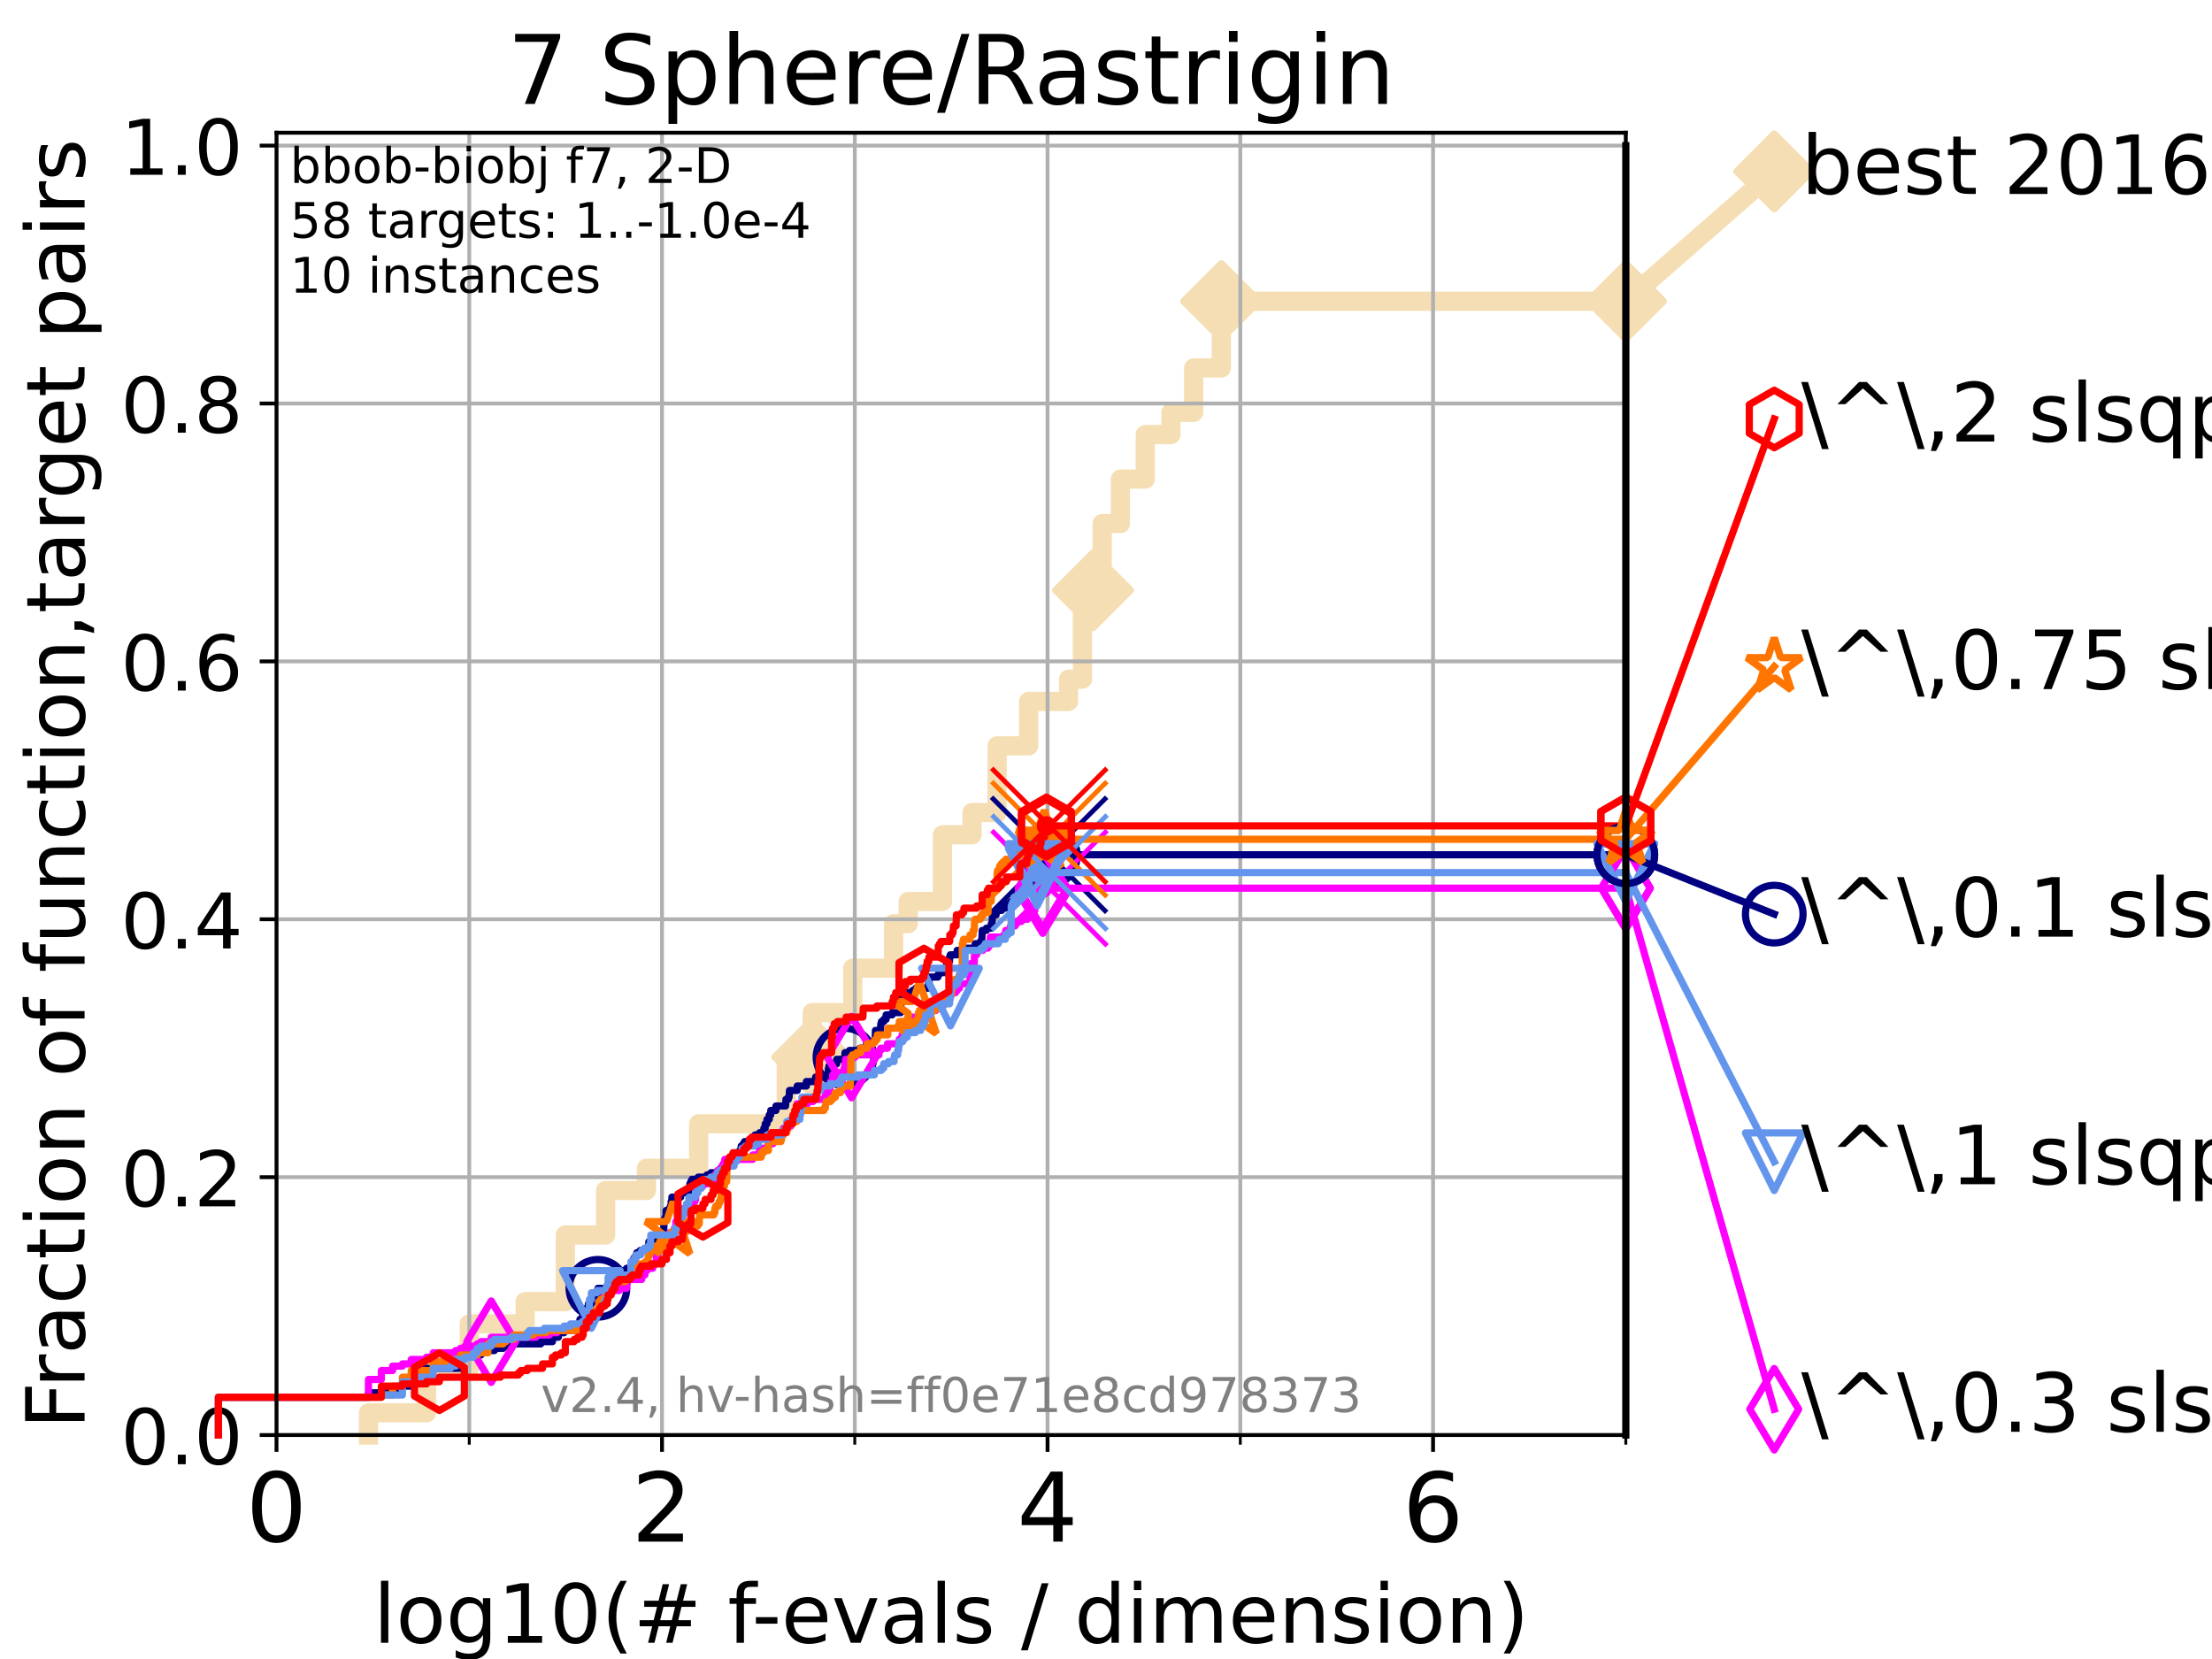 <?xml version="1.0" encoding="utf-8" standalone="no"?>
<!DOCTYPE svg PUBLIC "-//W3C//DTD SVG 1.1//EN"
  "http://www.w3.org/Graphics/SVG/1.1/DTD/svg11.dtd">
<!-- Created with matplotlib (https://matplotlib.org/) -->
<svg height="345.6pt" version="1.1" viewBox="0 0 460.8 345.6" width="460.8pt" xmlns="http://www.w3.org/2000/svg" xmlns:xlink="http://www.w3.org/1999/xlink">
 <defs>
  <style type="text/css">*{stroke-linecap:butt;stroke-linejoin:round;}</style>
 </defs>
 <g id="figure_1">
  <g id="patch_1">
   <path d="M 0 345.6 
L 460.8 345.6 
L 460.8 0 
L 0 0 
z
" style="fill:#ffffff;"/>
  </g>
  <g id="axes_1">
   <g id="patch_2">
    <path d="M 57.6 298.944 
L 338.688 298.944 
L 338.688 27.648 
L 57.6 27.648 
z
" style="fill:#ffffff;"/>
   </g>
   <g id="line2d_1">
    <path d="M 76.759 298.944 
L 76.759 294.313 
L 88.847 294.313 
L 88.847 285.05 
L 97.755 285.05 
L 97.755 275.788 
L 109.402 275.788 
L 109.402 271.157 
L 117.765 271.157 
L 117.765 257.263 
L 126.168 257.263 
L 126.168 248.001 
L 134.661 248.001 
L 134.661 243.37 
L 145.554 243.37 
L 145.554 234.107 
L 163.789 234.107 
L 163.789 220.214 
L 169.201 220.214 
L 169.201 210.951 
L 177.652 210.951 
L 177.652 201.689 
L 186.159 201.689 
L 186.159 192.426 
L 189.191 192.426 
L 189.191 187.795 
L 196.334 187.795 
L 196.334 173.901 
L 202.495 173.901 
L 202.495 169.27 
L 207.715 169.27 
L 207.715 155.377 
L 214.29 155.377 
L 214.29 146.114 
L 222.606 146.114 
L 222.606 141.483 
L 225.494 141.483 
L 225.494 127.589 
L 227.71 127.589 
L 227.71 122.958 
L 229.599 122.958 
L 229.599 109.065 
L 233.4 109.065 
L 233.4 99.802 
L 238.572 99.802 
L 238.572 90.54 
L 243.927 90.54 
L 243.927 85.909 
L 248.665 85.909 
L 248.665 76.646 
L 254.43 76.646 
L 254.43 62.753 
L 338.688 62.753 
" style="fill:none;stroke:#f5deb3;stroke-linecap:square;stroke-width:4;"/>
   </g>
   <g id="line2d_2">
    <defs>
     <path d="M 0 7.778 
L 7.778 0 
L 0 -7.778 
L -7.778 0 
z
" id="mdf8b114878" style="stroke:#f5deb3;stroke-linejoin:miter;stroke-width:1.5;"/>
    </defs>
    <g>
     <use style="fill:#f5deb3;stroke:#f5deb3;stroke-linejoin:miter;stroke-width:1.5;" x="169.201" xlink:href="#mdf8b114878" y="220.214"/>
     <use style="fill:#f5deb3;stroke:#f5deb3;stroke-linejoin:miter;stroke-width:1.5;" x="227.71" xlink:href="#mdf8b114878" y="122.958"/>
     <use style="fill:#f5deb3;stroke:#f5deb3;stroke-linejoin:miter;stroke-width:1.5;" x="254.43" xlink:href="#mdf8b114878" y="62.753"/>
     <use style="fill:#f5deb3;stroke:#f5deb3;stroke-linejoin:miter;stroke-width:1.5;" x="254.43" xlink:href="#mdf8b114878" y="62.753"/>
     <use style="fill:#f5deb3;stroke:#f5deb3;stroke-linejoin:miter;stroke-width:1.5;" x="338.688" xlink:href="#mdf8b114878" y="62.753"/>
    </g>
   </g>
   <g id="line2d_3">
    <path style="fill:none;stroke:#f5deb3;stroke-linecap:square;stroke-width:4;"/>
    <g/>
   </g>
   <g id="line2d_4">
    <path d="M 338.688 62.753 
L 369.608 35.706 
" style="fill:none;stroke:#f5deb3;stroke-linecap:square;stroke-width:4;"/>
    <g>
     <use style="fill:#f5deb3;stroke:#f5deb3;stroke-linejoin:miter;stroke-width:1.5;" x="338.688" xlink:href="#mdf8b114878" y="62.753"/>
     <use style="fill:#f5deb3;stroke:#f5deb3;stroke-linejoin:miter;stroke-width:1.5;" x="369.608" xlink:href="#mdf8b114878" y="35.706"/>
    </g>
   </g>
   <g id="matplotlib.axis_1">
    <g id="xtick_1">
     <g id="line2d_5">
      <path clip-path="url(#pa79ab3f4fe)" d="M 57.6 298.944 
L 57.6 27.648 
" style="fill:none;stroke:#b0b0b0;stroke-linecap:square;stroke-width:0.8;"/>
     </g>
     <g id="line2d_6">
      <defs>
       <path d="M 0 0 
L 0 3.5 
" id="mdd2cc93687" style="stroke:#000000;stroke-width:0.8;"/>
      </defs>
      <g>
       <use style="stroke:#000000;stroke-width:0.8;" x="57.6" xlink:href="#mdd2cc93687" y="298.944"/>
      </g>
     </g>
     <g id="text_1">
      <!-- 0 -->
      <g transform="translate(51.237 321.141)scale(0.2 -0.2)">
       <defs>
        <path d="M 31.781 66.406 
Q 24.172 66.406 20.328 58.906 
Q 16.5 51.422 16.5 36.375 
Q 16.5 21.391 20.328 13.891 
Q 24.172 6.391 31.781 6.391 
Q 39.453 6.391 43.281 13.891 
Q 47.125 21.391 47.125 36.375 
Q 47.125 51.422 43.281 58.906 
Q 39.453 66.406 31.781 66.406 
z
M 31.781 74.219 
Q 44.047 74.219 50.516 64.516 
Q 56.984 54.828 56.984 36.375 
Q 56.984 17.969 50.516 8.266 
Q 44.047 -1.422 31.781 -1.422 
Q 19.531 -1.422 13.062 8.266 
Q 6.594 17.969 6.594 36.375 
Q 6.594 54.828 13.062 64.516 
Q 19.531 74.219 31.781 74.219 
z
" id="DejaVuSans-48"/>
       </defs>
       <use xlink:href="#DejaVuSans-48"/>
      </g>
     </g>
    </g>
    <g id="xtick_2">
     <g id="line2d_7">
      <path clip-path="url(#pa79ab3f4fe)" d="M 137.911 298.944 
L 137.911 27.648 
" style="fill:none;stroke:#b0b0b0;stroke-linecap:square;stroke-width:0.8;"/>
     </g>
     <g id="line2d_8">
      <g>
       <use style="stroke:#000000;stroke-width:0.8;" x="137.911" xlink:href="#mdd2cc93687" y="298.944"/>
      </g>
     </g>
     <g id="text_2">
      <!-- 2 -->
      <g transform="translate(131.548 321.141)scale(0.2 -0.2)">
       <defs>
        <path d="M 19.188 8.297 
L 53.609 8.297 
L 53.609 0 
L 7.328 0 
L 7.328 8.297 
Q 12.938 14.109 22.625 23.891 
Q 32.328 33.688 34.812 36.531 
Q 39.547 41.844 41.422 45.531 
Q 43.312 49.219 43.312 52.781 
Q 43.312 58.594 39.234 62.25 
Q 35.156 65.922 28.609 65.922 
Q 23.969 65.922 18.812 64.312 
Q 13.672 62.703 7.812 59.422 
L 7.812 69.391 
Q 13.766 71.781 18.938 73 
Q 24.125 74.219 28.422 74.219 
Q 39.75 74.219 46.484 68.547 
Q 53.219 62.891 53.219 53.422 
Q 53.219 48.922 51.531 44.891 
Q 49.859 40.875 45.406 35.406 
Q 44.188 33.984 37.641 27.219 
Q 31.109 20.453 19.188 8.297 
z
" id="DejaVuSans-50"/>
       </defs>
       <use xlink:href="#DejaVuSans-50"/>
      </g>
     </g>
    </g>
    <g id="xtick_3">
     <g id="line2d_9">
      <path clip-path="url(#pa79ab3f4fe)" d="M 218.222 298.944 
L 218.222 27.648 
" style="fill:none;stroke:#b0b0b0;stroke-linecap:square;stroke-width:0.8;"/>
     </g>
     <g id="line2d_10">
      <g>
       <use style="stroke:#000000;stroke-width:0.8;" x="218.222" xlink:href="#mdd2cc93687" y="298.944"/>
      </g>
     </g>
     <g id="text_3">
      <!-- 4 -->
      <g transform="translate(211.859 321.141)scale(0.2 -0.2)">
       <defs>
        <path d="M 37.797 64.312 
L 12.891 25.391 
L 37.797 25.391 
z
M 35.203 72.906 
L 47.609 72.906 
L 47.609 25.391 
L 58.016 25.391 
L 58.016 17.188 
L 47.609 17.188 
L 47.609 0 
L 37.797 0 
L 37.797 17.188 
L 4.891 17.188 
L 4.891 26.703 
z
" id="DejaVuSans-52"/>
       </defs>
       <use xlink:href="#DejaVuSans-52"/>
      </g>
     </g>
    </g>
    <g id="xtick_4">
     <g id="line2d_11">
      <path clip-path="url(#pa79ab3f4fe)" d="M 298.533 298.944 
L 298.533 27.648 
" style="fill:none;stroke:#b0b0b0;stroke-linecap:square;stroke-width:0.8;"/>
     </g>
     <g id="line2d_12">
      <g>
       <use style="stroke:#000000;stroke-width:0.8;" x="298.533" xlink:href="#mdd2cc93687" y="298.944"/>
      </g>
     </g>
     <g id="text_4">
      <!-- 6 -->
      <g transform="translate(292.17 321.141)scale(0.2 -0.2)">
       <defs>
        <path d="M 33.016 40.375 
Q 26.375 40.375 22.484 35.828 
Q 18.609 31.297 18.609 23.391 
Q 18.609 15.531 22.484 10.953 
Q 26.375 6.391 33.016 6.391 
Q 39.656 6.391 43.531 10.953 
Q 47.406 15.531 47.406 23.391 
Q 47.406 31.297 43.531 35.828 
Q 39.656 40.375 33.016 40.375 
z
M 52.594 71.297 
L 52.594 62.312 
Q 48.875 64.062 45.094 64.984 
Q 41.312 65.922 37.594 65.922 
Q 27.828 65.922 22.672 59.328 
Q 17.531 52.734 16.797 39.406 
Q 19.672 43.656 24.016 45.922 
Q 28.375 48.188 33.594 48.188 
Q 44.578 48.188 50.953 41.516 
Q 57.328 34.859 57.328 23.391 
Q 57.328 12.156 50.688 5.359 
Q 44.047 -1.422 33.016 -1.422 
Q 20.359 -1.422 13.672 8.266 
Q 6.984 17.969 6.984 36.375 
Q 6.984 53.656 15.188 63.938 
Q 23.391 74.219 37.203 74.219 
Q 40.922 74.219 44.703 73.484 
Q 48.484 72.75 52.594 71.297 
z
" id="DejaVuSans-54"/>
       </defs>
       <use xlink:href="#DejaVuSans-54"/>
      </g>
     </g>
    </g>
    <g id="xtick_5">
     <g id="line2d_13">
      <path clip-path="url(#pa79ab3f4fe)" d="M 97.755 298.944 
L 97.755 27.648 
" style="fill:none;stroke:#b0b0b0;stroke-linecap:square;stroke-width:0.8;"/>
     </g>
     <g id="line2d_14">
      <defs>
       <path d="M 0 0 
L 0 2 
" id="m1a9cd91d68" style="stroke:#000000;stroke-width:0.6;"/>
      </defs>
      <g>
       <use style="stroke:#000000;stroke-width:0.6;" x="97.755" xlink:href="#m1a9cd91d68" y="298.944"/>
      </g>
     </g>
    </g>
    <g id="xtick_6">
     <g id="line2d_15">
      <path clip-path="url(#pa79ab3f4fe)" d="M 178.066 298.944 
L 178.066 27.648 
" style="fill:none;stroke:#b0b0b0;stroke-linecap:square;stroke-width:0.8;"/>
     </g>
     <g id="line2d_16">
      <g>
       <use style="stroke:#000000;stroke-width:0.6;" x="178.066" xlink:href="#m1a9cd91d68" y="298.944"/>
      </g>
     </g>
    </g>
    <g id="xtick_7">
     <g id="line2d_17">
      <path clip-path="url(#pa79ab3f4fe)" d="M 258.377 298.944 
L 258.377 27.648 
" style="fill:none;stroke:#b0b0b0;stroke-linecap:square;stroke-width:0.8;"/>
     </g>
     <g id="line2d_18">
      <g>
       <use style="stroke:#000000;stroke-width:0.6;" x="258.377" xlink:href="#m1a9cd91d68" y="298.944"/>
      </g>
     </g>
    </g>
    <g id="xtick_8">
     <g id="line2d_19">
      <path clip-path="url(#pa79ab3f4fe)" d="M 338.688 298.944 
L 338.688 27.648 
" style="fill:none;stroke:#b0b0b0;stroke-linecap:square;stroke-width:0.8;"/>
     </g>
     <g id="line2d_20">
      <g>
       <use style="stroke:#000000;stroke-width:0.6;" x="338.688" xlink:href="#m1a9cd91d68" y="298.944"/>
      </g>
     </g>
    </g>
    <g id="text_5">
     <!-- log10(# f-evals / dimension) -->
     <g transform="translate(77.764 342.218)scale(0.17 -0.17)">
      <defs>
       <path d="M 9.422 75.984 
L 18.406 75.984 
L 18.406 0 
L 9.422 0 
z
" id="DejaVuSans-108"/>
       <path d="M 30.609 48.391 
Q 23.391 48.391 19.188 42.75 
Q 14.984 37.109 14.984 27.297 
Q 14.984 17.484 19.156 11.844 
Q 23.344 6.203 30.609 6.203 
Q 37.797 6.203 41.984 11.859 
Q 46.188 17.531 46.188 27.297 
Q 46.188 37.016 41.984 42.703 
Q 37.797 48.391 30.609 48.391 
z
M 30.609 56 
Q 42.328 56 49.016 48.375 
Q 55.719 40.766 55.719 27.297 
Q 55.719 13.875 49.016 6.219 
Q 42.328 -1.422 30.609 -1.422 
Q 18.844 -1.422 12.172 6.219 
Q 5.516 13.875 5.516 27.297 
Q 5.516 40.766 12.172 48.375 
Q 18.844 56 30.609 56 
z
" id="DejaVuSans-111"/>
       <path d="M 45.406 27.984 
Q 45.406 37.75 41.375 43.109 
Q 37.359 48.484 30.078 48.484 
Q 22.859 48.484 18.828 43.109 
Q 14.797 37.75 14.797 27.984 
Q 14.797 18.266 18.828 12.891 
Q 22.859 7.516 30.078 7.516 
Q 37.359 7.516 41.375 12.891 
Q 45.406 18.266 45.406 27.984 
z
M 54.391 6.781 
Q 54.391 -7.172 48.188 -13.984 
Q 42 -20.797 29.203 -20.797 
Q 24.469 -20.797 20.266 -20.094 
Q 16.062 -19.391 12.109 -17.922 
L 12.109 -9.188 
Q 16.062 -11.328 19.922 -12.344 
Q 23.781 -13.375 27.781 -13.375 
Q 36.625 -13.375 41.016 -8.766 
Q 45.406 -4.156 45.406 5.172 
L 45.406 9.625 
Q 42.625 4.781 38.281 2.391 
Q 33.938 0 27.875 0 
Q 17.828 0 11.672 7.656 
Q 5.516 15.328 5.516 27.984 
Q 5.516 40.672 11.672 48.328 
Q 17.828 56 27.875 56 
Q 33.938 56 38.281 53.609 
Q 42.625 51.219 45.406 46.391 
L 45.406 54.688 
L 54.391 54.688 
z
" id="DejaVuSans-103"/>
       <path d="M 12.406 8.297 
L 28.516 8.297 
L 28.516 63.922 
L 10.984 60.406 
L 10.984 69.391 
L 28.422 72.906 
L 38.281 72.906 
L 38.281 8.297 
L 54.391 8.297 
L 54.391 0 
L 12.406 0 
z
" id="DejaVuSans-49"/>
       <path d="M 31 75.875 
Q 24.469 64.656 21.281 53.656 
Q 18.109 42.672 18.109 31.391 
Q 18.109 20.125 21.312 9.062 
Q 24.516 -2 31 -13.188 
L 23.188 -13.188 
Q 15.875 -1.703 12.234 9.375 
Q 8.594 20.453 8.594 31.391 
Q 8.594 42.281 12.203 53.312 
Q 15.828 64.359 23.188 75.875 
z
" id="DejaVuSans-40"/>
       <path d="M 51.125 44 
L 36.922 44 
L 32.812 27.688 
L 47.125 27.688 
z
M 43.797 71.781 
L 38.719 51.516 
L 52.984 51.516 
L 58.109 71.781 
L 65.922 71.781 
L 60.891 51.516 
L 76.125 51.516 
L 76.125 44 
L 58.984 44 
L 54.984 27.688 
L 70.516 27.688 
L 70.516 20.219 
L 53.078 20.219 
L 48 0 
L 40.188 0 
L 45.219 20.219 
L 30.906 20.219 
L 25.875 0 
L 18.016 0 
L 23.094 20.219 
L 7.719 20.219 
L 7.719 27.688 
L 24.906 27.688 
L 29 44 
L 13.281 44 
L 13.281 51.516 
L 30.906 51.516 
L 35.891 71.781 
z
" id="DejaVuSans-35"/>
       <path id="DejaVuSans-32"/>
       <path d="M 37.109 75.984 
L 37.109 68.5 
L 28.516 68.5 
Q 23.688 68.5 21.797 66.547 
Q 19.922 64.594 19.922 59.516 
L 19.922 54.688 
L 34.719 54.688 
L 34.719 47.703 
L 19.922 47.703 
L 19.922 0 
L 10.891 0 
L 10.891 47.703 
L 2.297 47.703 
L 2.297 54.688 
L 10.891 54.688 
L 10.891 58.5 
Q 10.891 67.625 15.141 71.797 
Q 19.391 75.984 28.609 75.984 
z
" id="DejaVuSans-102"/>
       <path d="M 4.891 31.391 
L 31.203 31.391 
L 31.203 23.391 
L 4.891 23.391 
z
" id="DejaVuSans-45"/>
       <path d="M 56.203 29.594 
L 56.203 25.203 
L 14.891 25.203 
Q 15.484 15.922 20.484 11.062 
Q 25.484 6.203 34.422 6.203 
Q 39.594 6.203 44.453 7.469 
Q 49.312 8.734 54.109 11.281 
L 54.109 2.781 
Q 49.266 0.734 44.188 -0.344 
Q 39.109 -1.422 33.891 -1.422 
Q 20.797 -1.422 13.156 6.188 
Q 5.516 13.812 5.516 26.812 
Q 5.516 40.234 12.766 48.109 
Q 20.016 56 32.328 56 
Q 43.359 56 49.781 48.891 
Q 56.203 41.797 56.203 29.594 
z
M 47.219 32.234 
Q 47.125 39.594 43.094 43.984 
Q 39.062 48.391 32.422 48.391 
Q 24.906 48.391 20.391 44.141 
Q 15.875 39.891 15.188 32.172 
z
" id="DejaVuSans-101"/>
       <path d="M 2.984 54.688 
L 12.5 54.688 
L 29.594 8.797 
L 46.688 54.688 
L 56.203 54.688 
L 35.688 0 
L 23.484 0 
z
" id="DejaVuSans-118"/>
       <path d="M 34.281 27.484 
Q 23.391 27.484 19.188 25 
Q 14.984 22.516 14.984 16.5 
Q 14.984 11.719 18.141 8.906 
Q 21.297 6.109 26.703 6.109 
Q 34.188 6.109 38.703 11.406 
Q 43.219 16.703 43.219 25.484 
L 43.219 27.484 
z
M 52.203 31.203 
L 52.203 0 
L 43.219 0 
L 43.219 8.297 
Q 40.141 3.328 35.547 0.953 
Q 30.953 -1.422 24.312 -1.422 
Q 15.922 -1.422 10.953 3.297 
Q 6 8.016 6 15.922 
Q 6 25.141 12.172 29.828 
Q 18.359 34.516 30.609 34.516 
L 43.219 34.516 
L 43.219 35.406 
Q 43.219 41.609 39.141 45 
Q 35.062 48.391 27.688 48.391 
Q 23 48.391 18.547 47.266 
Q 14.109 46.141 10.016 43.891 
L 10.016 52.203 
Q 14.938 54.109 19.578 55.047 
Q 24.219 56 28.609 56 
Q 40.484 56 46.344 49.844 
Q 52.203 43.703 52.203 31.203 
z
" id="DejaVuSans-97"/>
       <path d="M 44.281 53.078 
L 44.281 44.578 
Q 40.484 46.531 36.375 47.5 
Q 32.281 48.484 27.875 48.484 
Q 21.188 48.484 17.844 46.438 
Q 14.5 44.391 14.5 40.281 
Q 14.5 37.156 16.891 35.375 
Q 19.281 33.594 26.516 31.984 
L 29.594 31.297 
Q 39.156 29.25 43.188 25.516 
Q 47.219 21.781 47.219 15.094 
Q 47.219 7.469 41.188 3.016 
Q 35.156 -1.422 24.609 -1.422 
Q 20.219 -1.422 15.453 -0.562 
Q 10.688 0.297 5.422 2 
L 5.422 11.281 
Q 10.406 8.688 15.234 7.391 
Q 20.062 6.109 24.812 6.109 
Q 31.156 6.109 34.562 8.281 
Q 37.984 10.453 37.984 14.406 
Q 37.984 18.062 35.516 20.016 
Q 33.062 21.969 24.703 23.781 
L 21.578 24.516 
Q 13.234 26.266 9.516 29.906 
Q 5.812 33.547 5.812 39.891 
Q 5.812 47.609 11.281 51.797 
Q 16.75 56 26.812 56 
Q 31.781 56 36.172 55.266 
Q 40.578 54.547 44.281 53.078 
z
" id="DejaVuSans-115"/>
       <path d="M 25.391 72.906 
L 33.688 72.906 
L 8.297 -9.281 
L 0 -9.281 
z
" id="DejaVuSans-47"/>
       <path d="M 45.406 46.391 
L 45.406 75.984 
L 54.391 75.984 
L 54.391 0 
L 45.406 0 
L 45.406 8.203 
Q 42.578 3.328 38.25 0.953 
Q 33.938 -1.422 27.875 -1.422 
Q 17.969 -1.422 11.734 6.484 
Q 5.516 14.406 5.516 27.297 
Q 5.516 40.188 11.734 48.094 
Q 17.969 56 27.875 56 
Q 33.938 56 38.25 53.625 
Q 42.578 51.266 45.406 46.391 
z
M 14.797 27.297 
Q 14.797 17.391 18.875 11.75 
Q 22.953 6.109 30.078 6.109 
Q 37.203 6.109 41.297 11.75 
Q 45.406 17.391 45.406 27.297 
Q 45.406 37.203 41.297 42.844 
Q 37.203 48.484 30.078 48.484 
Q 22.953 48.484 18.875 42.844 
Q 14.797 37.203 14.797 27.297 
z
" id="DejaVuSans-100"/>
       <path d="M 9.422 54.688 
L 18.406 54.688 
L 18.406 0 
L 9.422 0 
z
M 9.422 75.984 
L 18.406 75.984 
L 18.406 64.594 
L 9.422 64.594 
z
" id="DejaVuSans-105"/>
       <path d="M 52 44.188 
Q 55.375 50.25 60.062 53.125 
Q 64.75 56 71.094 56 
Q 79.641 56 84.281 50.016 
Q 88.922 44.047 88.922 33.016 
L 88.922 0 
L 79.891 0 
L 79.891 32.719 
Q 79.891 40.578 77.094 44.375 
Q 74.312 48.188 68.609 48.188 
Q 61.625 48.188 57.562 43.547 
Q 53.516 38.922 53.516 30.906 
L 53.516 0 
L 44.484 0 
L 44.484 32.719 
Q 44.484 40.625 41.703 44.406 
Q 38.922 48.188 33.109 48.188 
Q 26.219 48.188 22.156 43.531 
Q 18.109 38.875 18.109 30.906 
L 18.109 0 
L 9.078 0 
L 9.078 54.688 
L 18.109 54.688 
L 18.109 46.188 
Q 21.188 51.219 25.484 53.609 
Q 29.781 56 35.688 56 
Q 41.656 56 45.828 52.969 
Q 50 49.953 52 44.188 
z
" id="DejaVuSans-109"/>
       <path d="M 54.891 33.016 
L 54.891 0 
L 45.906 0 
L 45.906 32.719 
Q 45.906 40.484 42.875 44.328 
Q 39.844 48.188 33.797 48.188 
Q 26.516 48.188 22.312 43.547 
Q 18.109 38.922 18.109 30.906 
L 18.109 0 
L 9.078 0 
L 9.078 54.688 
L 18.109 54.688 
L 18.109 46.188 
Q 21.344 51.125 25.703 53.562 
Q 30.078 56 35.797 56 
Q 45.219 56 50.047 50.172 
Q 54.891 44.344 54.891 33.016 
z
" id="DejaVuSans-110"/>
       <path d="M 8.016 75.875 
L 15.828 75.875 
Q 23.141 64.359 26.781 53.312 
Q 30.422 42.281 30.422 31.391 
Q 30.422 20.453 26.781 9.375 
Q 23.141 -1.703 15.828 -13.188 
L 8.016 -13.188 
Q 14.5 -2 17.703 9.062 
Q 20.906 20.125 20.906 31.391 
Q 20.906 42.672 17.703 53.656 
Q 14.5 64.656 8.016 75.875 
z
" id="DejaVuSans-41"/>
      </defs>
      <use xlink:href="#DejaVuSans-108"/>
      <use x="27.783" xlink:href="#DejaVuSans-111"/>
      <use x="88.965" xlink:href="#DejaVuSans-103"/>
      <use x="152.441" xlink:href="#DejaVuSans-49"/>
      <use x="216.064" xlink:href="#DejaVuSans-48"/>
      <use x="279.688" xlink:href="#DejaVuSans-40"/>
      <use x="318.701" xlink:href="#DejaVuSans-35"/>
      <use x="402.49" xlink:href="#DejaVuSans-32"/>
      <use x="434.277" xlink:href="#DejaVuSans-102"/>
      <use x="463.982" xlink:href="#DejaVuSans-45"/>
      <use x="500.066" xlink:href="#DejaVuSans-101"/>
      <use x="561.59" xlink:href="#DejaVuSans-118"/>
      <use x="620.77" xlink:href="#DejaVuSans-97"/>
      <use x="682.049" xlink:href="#DejaVuSans-108"/>
      <use x="709.832" xlink:href="#DejaVuSans-115"/>
      <use x="761.932" xlink:href="#DejaVuSans-32"/>
      <use x="793.719" xlink:href="#DejaVuSans-47"/>
      <use x="827.41" xlink:href="#DejaVuSans-32"/>
      <use x="859.197" xlink:href="#DejaVuSans-100"/>
      <use x="922.674" xlink:href="#DejaVuSans-105"/>
      <use x="950.457" xlink:href="#DejaVuSans-109"/>
      <use x="1047.869" xlink:href="#DejaVuSans-101"/>
      <use x="1109.393" xlink:href="#DejaVuSans-110"/>
      <use x="1172.771" xlink:href="#DejaVuSans-115"/>
      <use x="1224.871" xlink:href="#DejaVuSans-105"/>
      <use x="1252.654" xlink:href="#DejaVuSans-111"/>
      <use x="1313.836" xlink:href="#DejaVuSans-110"/>
      <use x="1377.215" xlink:href="#DejaVuSans-41"/>
     </g>
    </g>
   </g>
   <g id="matplotlib.axis_2">
    <g id="ytick_1">
     <g id="line2d_21">
      <path clip-path="url(#pa79ab3f4fe)" d="M 57.6 298.944 
L 338.688 298.944 
" style="fill:none;stroke:#b0b0b0;stroke-linecap:square;stroke-width:0.8;"/>
     </g>
     <g id="line2d_22">
      <defs>
       <path d="M 0 0 
L -3.5 0 
" id="m45b07b8a53" style="stroke:#000000;stroke-width:0.8;"/>
      </defs>
      <g>
       <use style="stroke:#000000;stroke-width:0.8;" x="57.6" xlink:href="#m45b07b8a53" y="298.944"/>
      </g>
     </g>
     <g id="text_6">
      <!-- 0.0 -->
      <g transform="translate(25.155 305.023)scale(0.16 -0.16)">
       <defs>
        <path d="M 10.688 12.406 
L 21 12.406 
L 21 0 
L 10.688 0 
z
" id="DejaVuSans-46"/>
       </defs>
       <use xlink:href="#DejaVuSans-48"/>
       <use x="63.623" xlink:href="#DejaVuSans-46"/>
       <use x="95.41" xlink:href="#DejaVuSans-48"/>
      </g>
     </g>
    </g>
    <g id="ytick_2">
     <g id="line2d_23">
      <path clip-path="url(#pa79ab3f4fe)" d="M 57.6 245.222 
L 338.688 245.222 
" style="fill:none;stroke:#b0b0b0;stroke-linecap:square;stroke-width:0.8;"/>
     </g>
     <g id="line2d_24">
      <g>
       <use style="stroke:#000000;stroke-width:0.8;" x="57.6" xlink:href="#m45b07b8a53" y="245.222"/>
      </g>
     </g>
     <g id="text_7">
      <!-- 0.2 -->
      <g transform="translate(25.155 251.301)scale(0.16 -0.16)">
       <use xlink:href="#DejaVuSans-48"/>
       <use x="63.623" xlink:href="#DejaVuSans-46"/>
       <use x="95.41" xlink:href="#DejaVuSans-50"/>
      </g>
     </g>
    </g>
    <g id="ytick_3">
     <g id="line2d_25">
      <path clip-path="url(#pa79ab3f4fe)" d="M 57.6 191.5 
L 338.688 191.5 
" style="fill:none;stroke:#b0b0b0;stroke-linecap:square;stroke-width:0.8;"/>
     </g>
     <g id="line2d_26">
      <g>
       <use style="stroke:#000000;stroke-width:0.8;" x="57.6" xlink:href="#m45b07b8a53" y="191.5"/>
      </g>
     </g>
     <g id="text_8">
      <!-- 0.4 -->
      <g transform="translate(25.155 197.579)scale(0.16 -0.16)">
       <use xlink:href="#DejaVuSans-48"/>
       <use x="63.623" xlink:href="#DejaVuSans-46"/>
       <use x="95.41" xlink:href="#DejaVuSans-52"/>
      </g>
     </g>
    </g>
    <g id="ytick_4">
     <g id="line2d_27">
      <path clip-path="url(#pa79ab3f4fe)" d="M 57.6 137.778 
L 338.688 137.778 
" style="fill:none;stroke:#b0b0b0;stroke-linecap:square;stroke-width:0.8;"/>
     </g>
     <g id="line2d_28">
      <g>
       <use style="stroke:#000000;stroke-width:0.8;" x="57.6" xlink:href="#m45b07b8a53" y="137.778"/>
      </g>
     </g>
     <g id="text_9">
      <!-- 0.6 -->
      <g transform="translate(25.155 143.857)scale(0.16 -0.16)">
       <use xlink:href="#DejaVuSans-48"/>
       <use x="63.623" xlink:href="#DejaVuSans-46"/>
       <use x="95.41" xlink:href="#DejaVuSans-54"/>
      </g>
     </g>
    </g>
    <g id="ytick_5">
     <g id="line2d_29">
      <path clip-path="url(#pa79ab3f4fe)" d="M 57.6 84.056 
L 338.688 84.056 
" style="fill:none;stroke:#b0b0b0;stroke-linecap:square;stroke-width:0.8;"/>
     </g>
     <g id="line2d_30">
      <g>
       <use style="stroke:#000000;stroke-width:0.8;" x="57.6" xlink:href="#m45b07b8a53" y="84.056"/>
      </g>
     </g>
     <g id="text_10">
      <!-- 0.8 -->
      <g transform="translate(25.155 90.135)scale(0.16 -0.16)">
       <defs>
        <path d="M 31.781 34.625 
Q 24.75 34.625 20.719 30.859 
Q 16.703 27.094 16.703 20.516 
Q 16.703 13.922 20.719 10.156 
Q 24.75 6.391 31.781 6.391 
Q 38.812 6.391 42.859 10.172 
Q 46.922 13.969 46.922 20.516 
Q 46.922 27.094 42.891 30.859 
Q 38.875 34.625 31.781 34.625 
z
M 21.922 38.812 
Q 15.578 40.375 12.031 44.719 
Q 8.5 49.078 8.5 55.328 
Q 8.5 64.062 14.719 69.141 
Q 20.953 74.219 31.781 74.219 
Q 42.672 74.219 48.875 69.141 
Q 55.078 64.062 55.078 55.328 
Q 55.078 49.078 51.531 44.719 
Q 48 40.375 41.703 38.812 
Q 48.828 37.156 52.797 32.312 
Q 56.781 27.484 56.781 20.516 
Q 56.781 9.906 50.312 4.234 
Q 43.844 -1.422 31.781 -1.422 
Q 19.734 -1.422 13.25 4.234 
Q 6.781 9.906 6.781 20.516 
Q 6.781 27.484 10.781 32.312 
Q 14.797 37.156 21.922 38.812 
z
M 18.312 54.391 
Q 18.312 48.734 21.844 45.562 
Q 25.391 42.391 31.781 42.391 
Q 38.141 42.391 41.719 45.562 
Q 45.312 48.734 45.312 54.391 
Q 45.312 60.062 41.719 63.234 
Q 38.141 66.406 31.781 66.406 
Q 25.391 66.406 21.844 63.234 
Q 18.312 60.062 18.312 54.391 
z
" id="DejaVuSans-56"/>
       </defs>
       <use xlink:href="#DejaVuSans-48"/>
       <use x="63.623" xlink:href="#DejaVuSans-46"/>
       <use x="95.41" xlink:href="#DejaVuSans-56"/>
      </g>
     </g>
    </g>
    <g id="ytick_6">
     <g id="line2d_31">
      <path clip-path="url(#pa79ab3f4fe)" d="M 57.6 30.334 
L 338.688 30.334 
" style="fill:none;stroke:#b0b0b0;stroke-linecap:square;stroke-width:0.8;"/>
     </g>
     <g id="line2d_32">
      <g>
       <use style="stroke:#000000;stroke-width:0.8;" x="57.6" xlink:href="#m45b07b8a53" y="30.334"/>
      </g>
     </g>
     <g id="text_11">
      <!-- 1.0 -->
      <g transform="translate(25.155 36.413)scale(0.16 -0.16)">
       <use xlink:href="#DejaVuSans-49"/>
       <use x="63.623" xlink:href="#DejaVuSans-46"/>
       <use x="95.41" xlink:href="#DejaVuSans-48"/>
      </g>
     </g>
    </g>
    <g id="text_12">
     <!-- Fraction of function,target pairs -->
     <g transform="translate(17.62 297.681)rotate(-90)scale(0.17 -0.17)">
      <defs>
       <path d="M 9.812 72.906 
L 51.703 72.906 
L 51.703 64.594 
L 19.672 64.594 
L 19.672 43.109 
L 48.578 43.109 
L 48.578 34.812 
L 19.672 34.812 
L 19.672 0 
L 9.812 0 
z
" id="DejaVuSans-70"/>
       <path d="M 41.109 46.297 
Q 39.594 47.172 37.812 47.578 
Q 36.031 48 33.891 48 
Q 26.266 48 22.188 43.047 
Q 18.109 38.094 18.109 28.812 
L 18.109 0 
L 9.078 0 
L 9.078 54.688 
L 18.109 54.688 
L 18.109 46.188 
Q 20.953 51.172 25.484 53.578 
Q 30.031 56 36.531 56 
Q 37.453 56 38.578 55.875 
Q 39.703 55.766 41.062 55.516 
z
" id="DejaVuSans-114"/>
       <path d="M 48.781 52.594 
L 48.781 44.188 
Q 44.969 46.297 41.141 47.344 
Q 37.312 48.391 33.406 48.391 
Q 24.656 48.391 19.812 42.844 
Q 14.984 37.312 14.984 27.297 
Q 14.984 17.281 19.812 11.734 
Q 24.656 6.203 33.406 6.203 
Q 37.312 6.203 41.141 7.25 
Q 44.969 8.297 48.781 10.406 
L 48.781 2.094 
Q 45.016 0.344 40.984 -0.531 
Q 36.969 -1.422 32.422 -1.422 
Q 20.062 -1.422 12.781 6.344 
Q 5.516 14.109 5.516 27.297 
Q 5.516 40.672 12.859 48.328 
Q 20.219 56 33.016 56 
Q 37.156 56 41.109 55.141 
Q 45.062 54.297 48.781 52.594 
z
" id="DejaVuSans-99"/>
       <path d="M 18.312 70.219 
L 18.312 54.688 
L 36.812 54.688 
L 36.812 47.703 
L 18.312 47.703 
L 18.312 18.016 
Q 18.312 11.328 20.141 9.422 
Q 21.969 7.516 27.594 7.516 
L 36.812 7.516 
L 36.812 0 
L 27.594 0 
Q 17.188 0 13.234 3.875 
Q 9.281 7.766 9.281 18.016 
L 9.281 47.703 
L 2.688 47.703 
L 2.688 54.688 
L 9.281 54.688 
L 9.281 70.219 
z
" id="DejaVuSans-116"/>
       <path d="M 8.5 21.578 
L 8.5 54.688 
L 17.484 54.688 
L 17.484 21.922 
Q 17.484 14.156 20.5 10.266 
Q 23.531 6.391 29.594 6.391 
Q 36.859 6.391 41.078 11.031 
Q 45.312 15.672 45.312 23.688 
L 45.312 54.688 
L 54.297 54.688 
L 54.297 0 
L 45.312 0 
L 45.312 8.406 
Q 42.047 3.422 37.719 1 
Q 33.406 -1.422 27.688 -1.422 
Q 18.266 -1.422 13.375 4.438 
Q 8.5 10.297 8.5 21.578 
z
M 31.109 56 
z
" id="DejaVuSans-117"/>
       <path d="M 11.719 12.406 
L 22.016 12.406 
L 22.016 4 
L 14.016 -11.625 
L 7.719 -11.625 
L 11.719 4 
z
" id="DejaVuSans-44"/>
       <path d="M 18.109 8.203 
L 18.109 -20.797 
L 9.078 -20.797 
L 9.078 54.688 
L 18.109 54.688 
L 18.109 46.391 
Q 20.953 51.266 25.266 53.625 
Q 29.594 56 35.594 56 
Q 45.562 56 51.781 48.094 
Q 58.016 40.188 58.016 27.297 
Q 58.016 14.406 51.781 6.484 
Q 45.562 -1.422 35.594 -1.422 
Q 29.594 -1.422 25.266 0.953 
Q 20.953 3.328 18.109 8.203 
z
M 48.688 27.297 
Q 48.688 37.203 44.609 42.844 
Q 40.531 48.484 33.406 48.484 
Q 26.266 48.484 22.188 42.844 
Q 18.109 37.203 18.109 27.297 
Q 18.109 17.391 22.188 11.75 
Q 26.266 6.109 33.406 6.109 
Q 40.531 6.109 44.609 11.75 
Q 48.688 17.391 48.688 27.297 
z
" id="DejaVuSans-112"/>
      </defs>
      <use xlink:href="#DejaVuSans-70"/>
      <use x="50.27" xlink:href="#DejaVuSans-114"/>
      <use x="91.383" xlink:href="#DejaVuSans-97"/>
      <use x="152.662" xlink:href="#DejaVuSans-99"/>
      <use x="207.643" xlink:href="#DejaVuSans-116"/>
      <use x="246.852" xlink:href="#DejaVuSans-105"/>
      <use x="274.635" xlink:href="#DejaVuSans-111"/>
      <use x="335.816" xlink:href="#DejaVuSans-110"/>
      <use x="399.195" xlink:href="#DejaVuSans-32"/>
      <use x="430.982" xlink:href="#DejaVuSans-111"/>
      <use x="492.164" xlink:href="#DejaVuSans-102"/>
      <use x="527.369" xlink:href="#DejaVuSans-32"/>
      <use x="559.156" xlink:href="#DejaVuSans-102"/>
      <use x="594.361" xlink:href="#DejaVuSans-117"/>
      <use x="657.74" xlink:href="#DejaVuSans-110"/>
      <use x="721.119" xlink:href="#DejaVuSans-99"/>
      <use x="776.1" xlink:href="#DejaVuSans-116"/>
      <use x="815.309" xlink:href="#DejaVuSans-105"/>
      <use x="843.092" xlink:href="#DejaVuSans-111"/>
      <use x="904.273" xlink:href="#DejaVuSans-110"/>
      <use x="967.652" xlink:href="#DejaVuSans-44"/>
      <use x="999.439" xlink:href="#DejaVuSans-116"/>
      <use x="1038.648" xlink:href="#DejaVuSans-97"/>
      <use x="1099.928" xlink:href="#DejaVuSans-114"/>
      <use x="1139.291" xlink:href="#DejaVuSans-103"/>
      <use x="1202.768" xlink:href="#DejaVuSans-101"/>
      <use x="1264.291" xlink:href="#DejaVuSans-116"/>
      <use x="1303.5" xlink:href="#DejaVuSans-32"/>
      <use x="1335.287" xlink:href="#DejaVuSans-112"/>
      <use x="1398.764" xlink:href="#DejaVuSans-97"/>
      <use x="1460.043" xlink:href="#DejaVuSans-105"/>
      <use x="1487.826" xlink:href="#DejaVuSans-114"/>
      <use x="1528.939" xlink:href="#DejaVuSans-115"/>
     </g>
    </g>
   </g>
   <g id="line2d_33">
    <defs>
     <path d="M 0 1.5 
C 0.398 1.5 0.779 1.342 1.061 1.061 
C 1.342 0.779 1.5 0.398 1.5 0 
C 1.5 -0.398 1.342 -0.779 1.061 -1.061 
C 0.779 -1.342 0.398 -1.5 0 -1.5 
C -0.398 -1.5 -0.779 -1.342 -1.061 -1.061 
C -1.342 -0.779 -1.5 -0.398 -1.5 0 
C -1.5 0.398 -1.342 0.779 -1.061 1.061 
C -0.779 1.342 -0.398 1.5 0 1.5 
z
" id="m7c6f44525e" style="stroke:#f5deb3;"/>
    </defs>
    <g>
     <use style="fill:#f5deb3;stroke:#f5deb3;" x="254.43" xlink:href="#m7c6f44525e" y="62.753"/>
     <use style="fill:#f5deb3;stroke:#f5deb3;" x="254.43" xlink:href="#m7c6f44525e" y="62.753"/>
    </g>
   </g>
   <g id="line2d_34">
    <defs>
     <path d="M 0 1.5 
C 0.398 1.5 0.779 1.342 1.061 1.061 
C 1.342 0.779 1.5 0.398 1.5 0 
C 1.5 -0.398 1.342 -0.779 1.061 -1.061 
C 0.779 -1.342 0.398 -1.5 0 -1.5 
C -0.398 -1.5 -0.779 -1.342 -1.061 -1.061 
C -1.342 -0.779 -1.5 -0.398 -1.5 0 
C -1.5 0.398 -1.342 0.779 -1.061 1.061 
C -0.779 1.342 -0.398 1.5 0 1.5 
z
" id="mfde6bddb14" style="stroke:#000080;"/>
    </defs>
    <g>
     <use style="fill:#000080;stroke:#000080;" x="218.333" xlink:href="#mfde6bddb14" y="178.07"/>
     <use style="fill:#000080;stroke:#000080;" x="218.333" xlink:href="#mfde6bddb14" y="178.07"/>
    </g>
   </g>
   <g id="line2d_35">
    <path d="M 45.512 298.944 
L 45.512 291.071 
L 76.759 291.071 
L 76.759 290.145 
L 79.447 290.145 
L 79.447 289.218 
L 83.83 289.218 
L 83.83 288.755 
L 85.667 288.755 
L 85.667 286.44 
L 87.33 286.44 
L 87.33 285.05 
L 95.918 285.05 
L 95.918 282.272 
L 100.193 282.272 
L 100.193 281.345 
L 102.989 281.345 
L 102.989 280.882 
L 104.826 280.882 
L 104.826 280.419 
L 105.952 280.419 
L 105.952 279.956 
L 112.656 279.956 
L 112.656 279.493 
L 115.077 279.493 
L 115.077 278.567 
L 116.323 278.567 
L 116.323 277.64 
L 117.486 277.64 
L 117.486 277.177 
L 117.765 277.177 
L 117.765 276.714 
L 119.603 276.714 
L 119.603 276.251 
L 120.806 276.251 
L 120.806 274.862 
L 121.265 274.862 
L 121.265 274.399 
L 121.931 274.399 
L 121.931 273.935 
L 122.148 273.935 
L 122.148 272.546 
L 122.573 272.546 
L 122.573 271.62 
L 123.193 271.62 
L 123.193 271.157 
L 123.594 271.157 
L 123.594 270.694 
L 123.985 270.694 
L 123.985 269.767 
L 124.369 269.767 
L 124.369 268.841 
L 124.557 268.841 
L 124.557 268.378 
L 126.674 268.378 
L 126.674 267.452 
L 128.108 267.452 
L 128.108 266.062 
L 129.147 266.062 
L 129.147 265.136 
L 129.991 265.136 
L 129.991 264.673 
L 130.532 264.673 
L 130.532 264.21 
L 131.691 264.21 
L 131.691 263.747 
L 131.938 263.747 
L 131.938 262.357 
L 132.182 262.357 
L 132.182 261.894 
L 132.542 261.894 
L 132.542 261.431 
L 132.66 261.431 
L 132.66 260.968 
L 133.353 260.968 
L 133.353 260.505 
L 134.343 260.505 
L 134.343 260.042 
L 135.077 260.042 
L 135.179 258.653 
L 135.976 258.653 
L 135.976 257.726 
L 137.559 257.726 
L 137.559 256.8 
L 138.256 256.8 
L 138.341 254.021 
L 138.595 254.021 
L 138.595 253.558 
L 138.762 253.558 
L 138.762 252.169 
L 139.414 252.169 
L 139.414 251.706 
L 139.652 251.706 
L 139.652 251.243 
L 139.809 251.243 
L 139.809 250.316 
L 139.965 250.316 
L 139.965 249.39 
L 141.802 249.39 
L 141.802 248.464 
L 143.464 248.464 
L 143.464 247.538 
L 143.716 247.538 
L 143.716 246.611 
L 143.903 246.611 
L 143.903 246.148 
L 144.148 246.148 
L 144.148 245.685 
L 145.441 245.685 
L 145.441 245.222 
L 147.267 245.222 
L 147.267 244.759 
L 148.113 244.759 
L 148.113 244.296 
L 150.129 244.296 
L 150.129 243.37 
L 151.015 243.37 
L 151.015 242.443 
L 151.897 242.443 
L 151.897 241.517 
L 153.574 241.517 
L 153.574 240.591 
L 154.098 240.591 
L 154.098 239.665 
L 154.406 239.665 
L 154.406 238.738 
L 154.841 238.738 
L 154.841 238.275 
L 155.103 238.275 
L 155.103 237.812 
L 156.236 237.812 
L 156.236 237.349 
L 157.041 237.349 
L 157.041 236.886 
L 157.301 236.886 
L 157.301 236.423 
L 158.25 236.423 
L 158.25 235.96 
L 159.124 235.96 
L 159.124 235.033 
L 159.406 235.033 
L 159.406 234.107 
L 159.783 234.107 
L 159.783 233.181 
L 160.249 233.181 
L 160.249 232.255 
L 160.561 232.255 
L 160.561 231.328 
L 161.645 231.328 
L 161.645 230.402 
L 163.65 230.402 
L 163.729 229.013 
L 164.218 229.013 
L 164.218 228.55 
L 164.391 228.55 
L 164.467 227.16 
L 166.083 227.16 
L 166.083 226.234 
L 167.986 226.234 
L 167.986 225.308 
L 169.898 225.308 
L 169.898 224.382 
L 172.47 224.382 
L 172.578 222.529 
L 172.685 222.529 
L 172.685 222.066 
L 173.587 222.066 
L 173.587 221.603 
L 174.305 221.603 
L 174.305 220.677 
L 175.975 220.677 
L 176.024 219.287 
L 176.959 219.287 
L 176.959 218.824 
L 179.132 218.824 
L 179.132 218.361 
L 180.496 218.361 
L 180.496 217.435 
L 181.684 217.435 
L 181.684 216.972 
L 182.303 216.972 
L 182.371 214.656 
L 183.416 214.656 
L 183.493 213.267 
L 183.62 213.267 
L 183.62 212.804 
L 184.12 212.804 
L 184.12 212.34 
L 184.594 212.34 
L 184.594 211.414 
L 185.86 211.414 
L 185.86 210.951 
L 187.625 210.951 
L 187.716 207.246 
L 188.634 207.246 
L 188.634 206.783 
L 190.106 206.783 
L 190.106 206.32 
L 190.767 206.32 
L 190.767 205.857 
L 193.377 205.857 
L 193.403 204.467 
L 193.558 204.467 
L 193.558 203.541 
L 195.375 203.541 
L 195.375 203.078 
L 195.6 203.078 
L 195.6 202.615 
L 197.097 202.615 
L 197.097 201.226 
L 197.217 201.226 
L 197.217 200.299 
L 197.808 200.299 
L 197.808 199.373 
L 197.954 199.373 
L 197.954 198.91 
L 199.393 198.91 
L 199.393 197.984 
L 200.494 197.984 
L 200.494 197.521 
L 203.149 197.521 
L 203.149 196.594 
L 204.217 196.594 
L 204.217 196.131 
L 204.516 196.131 
L 204.623 193.816 
L 205.489 193.816 
L 205.489 193.353 
L 206.494 193.353 
L 206.494 192.426 
L 206.693 192.426 
L 206.74 190.574 
L 207.515 190.574 
L 207.515 189.648 
L 208.675 189.648 
L 208.675 189.184 
L 209.462 189.184 
L 209.462 188.258 
L 210.581 188.258 
L 210.581 187.795 
L 211.334 187.795 
L 211.334 186.869 
L 211.828 186.869 
L 211.828 186.406 
L 212.157 186.406 
L 212.157 185.943 
L 214.363 185.943 
L 214.363 185.479 
L 214.894 185.479 
L 214.903 184.553 
L 215.181 184.553 
L 215.181 183.627 
L 216.311 183.627 
L 216.321 182.238 
L 216.427 182.238 
L 216.427 181.775 
L 216.547 181.775 
L 216.547 181.311 
L 217.155 181.311 
L 217.155 180.385 
L 218.078 180.385 
L 218.175 178.996 
L 218.275 178.996 
L 218.333 178.07 
L 338.688 178.07 
L 338.688 178.07 
" style="fill:none;stroke:#000080;stroke-linecap:square;stroke-width:1.5;"/>
   </g>
   <g id="line2d_36">
    <defs>
     <path d="M 0 6 
C 1.591 6 3.117 5.368 4.243 4.243 
C 5.368 3.117 6 1.591 6 0 
C 6 -1.591 5.368 -3.117 4.243 -4.243 
C 3.117 -5.368 1.591 -6 0 -6 
C -1.591 -6 -3.117 -5.368 -4.243 -4.243 
C -5.368 -3.117 -6 -1.591 -6 0 
C -6 1.591 -5.368 3.117 -4.243 4.243 
C -3.117 5.368 -1.591 6 0 6 
z
" id="mc6012865e7" style="stroke:#000080;stroke-width:1.5;"/>
    </defs>
    <g>
     <use style="fill-opacity:0;stroke:#000080;stroke-width:1.5;" x="124.557" xlink:href="#mc6012865e7" y="268.378"/>
     <use style="fill-opacity:0;stroke:#000080;stroke-width:1.5;" x="176.024" xlink:href="#mc6012865e7" y="220.214"/>
     <use style="fill-opacity:0;stroke:#000080;stroke-width:1.5;" x="218.333" xlink:href="#mc6012865e7" y="178.533"/>
     <use style="fill-opacity:0;stroke:#000080;stroke-width:1.5;" x="218.333" xlink:href="#mc6012865e7" y="178.07"/>
     <use style="fill-opacity:0;stroke:#000080;stroke-width:1.5;" x="218.333" xlink:href="#mc6012865e7" y="178.07"/>
     <use style="fill-opacity:0;stroke:#000080;stroke-width:1.5;" x="338.688" xlink:href="#mc6012865e7" y="178.07"/>
    </g>
   </g>
   <g id="line2d_37">
    <path style="fill:none;stroke:#000080;stroke-linecap:square;stroke-width:1.5;"/>
    <g/>
   </g>
   <g id="line2d_38">
    <path clip-path="url(#pa79ab3f4fe)" d="M 218.543 178.07 
" style="fill:none;stroke:#000080;stroke-linecap:square;stroke-width:1.5;"/>
    <defs>
     <path d="M -12 12 
L 12 -12 
M -12 -12 
L 12 12 
" id="m8d4acd0d0d" style="stroke:#000080;"/>
    </defs>
    <g clip-path="url(#pa79ab3f4fe)">
     <use style="fill:#000080;stroke:#000080;" x="218.543" xlink:href="#m8d4acd0d0d" y="178.07"/>
    </g>
   </g>
   <g id="line2d_39">
    <defs>
     <path d="M 0 1.5 
C 0.398 1.5 0.779 1.342 1.061 1.061 
C 1.342 0.779 1.5 0.398 1.5 0 
C 1.5 -0.398 1.342 -0.779 1.061 -1.061 
C 0.779 -1.342 0.398 -1.5 0 -1.5 
C -0.398 -1.5 -0.779 -1.342 -1.061 -1.061 
C -1.342 -0.779 -1.5 -0.398 -1.5 0 
C -1.5 0.398 -1.342 0.779 -1.061 1.061 
C -0.779 1.342 -0.398 1.5 0 1.5 
z
" id="m944e211500" style="stroke:#ff00ff;"/>
    </defs>
    <g>
     <use style="fill:#ff00ff;stroke:#ff00ff;" x="217.224" xlink:href="#m944e211500" y="185.016"/>
     <use style="fill:#ff00ff;stroke:#ff00ff;" x="217.224" xlink:href="#m944e211500" y="185.016"/>
    </g>
   </g>
   <g id="line2d_40">
    <path d="M 45.512 298.944 
L 45.512 291.071 
L 76.759 291.071 
L 76.759 287.366 
L 79.447 287.366 
L 79.447 285.514 
L 81.776 285.514 
L 81.776 284.587 
L 83.83 284.587 
L 83.83 284.124 
L 85.667 284.124 
L 85.667 283.198 
L 88.847 283.198 
L 88.847 282.735 
L 90.243 282.735 
L 90.243 281.809 
L 94.921 281.809 
L 94.921 281.345 
L 95.918 281.345 
L 95.918 280.882 
L 96.861 280.882 
L 96.861 280.419 
L 99.418 280.419 
L 99.418 279.956 
L 100.193 279.956 
L 100.193 279.493 
L 102.331 279.493 
L 102.331 278.567 
L 111.506 278.567 
L 111.506 278.104 
L 114.419 278.104 
L 114.419 277.64 
L 116.02 277.64 
L 116.02 277.177 
L 121.265 277.177 
L 121.265 276.714 
L 121.49 276.714 
L 121.49 276.251 
L 122.573 276.251 
L 122.573 275.325 
L 122.782 275.325 
L 122.782 274.862 
L 123.985 274.862 
L 123.985 273.935 
L 124.369 273.935 
L 124.369 273.009 
L 124.557 273.009 
L 124.557 272.546 
L 124.744 272.546 
L 124.744 271.157 
L 125.471 271.157 
L 125.471 270.694 
L 125.823 270.694 
L 125.823 269.767 
L 126.674 269.767 
L 126.674 268.841 
L 129.002 268.841 
L 129.002 268.378 
L 130.532 268.378 
L 130.532 267.452 
L 130.665 267.452 
L 130.665 266.526 
L 133.689 266.526 
L 133.689 265.599 
L 134.343 265.599 
L 134.343 264.673 
L 134.766 264.673 
L 134.766 264.21 
L 135.976 264.21 
L 135.976 263.747 
L 136.17 263.747 
L 136.17 263.284 
L 136.739 263.284 
L 136.739 261.431 
L 137.016 261.431 
L 137.016 260.505 
L 137.559 260.505 
L 137.559 260.042 
L 137.998 260.042 
L 137.998 259.579 
L 138.762 259.579 
L 138.762 258.653 
L 139.091 258.653 
L 139.091 258.189 
L 139.414 258.189 
L 139.494 256.8 
L 140.424 256.8 
L 140.499 255.874 
L 140.797 255.874 
L 140.797 254.484 
L 141.09 254.484 
L 141.09 253.095 
L 142.419 253.095 
L 142.486 251.706 
L 143.591 251.706 
L 143.591 251.243 
L 144.087 251.243 
L 144.087 250.316 
L 144.748 250.316 
L 144.748 249.853 
L 144.924 249.853 
L 144.982 247.538 
L 145.27 247.538 
L 145.27 247.075 
L 146.431 247.075 
L 146.431 246.611 
L 147.267 246.611 
L 147.267 246.148 
L 148.258 246.148 
L 148.258 245.685 
L 148.873 245.685 
L 148.873 244.759 
L 149.468 244.759 
L 149.468 243.833 
L 150.387 243.833 
L 150.387 242.906 
L 150.641 242.906 
L 150.641 242.443 
L 150.974 242.443 
L 150.974 241.517 
L 156.806 241.517 
L 156.806 240.591 
L 158.195 240.591 
L 158.195 239.665 
L 158.466 239.665 
L 158.466 239.201 
L 159.981 239.201 
L 159.981 238.275 
L 161.008 238.275 
L 161.008 237.812 
L 161.329 237.812 
L 161.329 236.886 
L 162.708 236.886 
L 162.792 235.96 
L 163.206 235.96 
L 163.206 235.033 
L 164.083 235.033 
L 164.083 234.57 
L 164.694 234.57 
L 164.694 233.644 
L 165.23 233.644 
L 165.23 233.181 
L 165.411 233.181 
L 165.411 232.255 
L 165.608 232.255 
L 165.608 231.328 
L 165.908 231.328 
L 165.908 230.402 
L 166.048 230.402 
L 166.048 229.939 
L 168.233 229.939 
L 168.233 229.476 
L 169.346 229.476 
L 169.346 229.013 
L 171.946 229.013 
L 171.946 228.087 
L 172.13 228.087 
L 172.13 227.623 
L 172.578 227.623 
L 172.578 226.697 
L 172.909 226.697 
L 172.909 225.771 
L 173.038 225.771 
L 173.038 225.308 
L 173.474 225.308 
L 173.474 223.918 
L 174.305 223.918 
L 174.305 223.455 
L 175.867 223.455 
L 175.867 222.529 
L 176.024 222.529 
L 176.024 221.603 
L 176.151 221.603 
L 176.151 220.677 
L 177.391 220.677 
L 177.391 220.214 
L 178.136 220.214 
L 178.136 219.75 
L 183.105 219.75 
L 183.105 218.824 
L 183.448 218.824 
L 183.448 218.361 
L 184.874 218.361 
L 184.874 217.435 
L 187.335 217.435 
L 187.335 216.509 
L 187.91 216.509 
L 187.91 215.582 
L 188.921 215.582 
L 188.921 214.656 
L 189.501 214.656 
L 189.501 213.73 
L 189.802 213.73 
L 189.833 211.877 
L 192.664 211.877 
L 192.664 211.414 
L 193.276 211.414 
L 193.305 210.488 
L 194.986 210.488 
L 195.036 209.562 
L 196.492 209.562 
L 196.492 209.099 
L 197.073 209.099 
L 197.073 208.635 
L 197.746 208.635 
L 197.78 207.246 
L 198.272 207.246 
L 198.272 206.783 
L 199.058 206.783 
L 199.058 206.32 
L 199.423 206.32 
L 199.423 205.857 
L 199.884 205.857 
L 199.884 204.931 
L 202.047 204.931 
L 202.14 200.762 
L 202.943 200.762 
L 203.012 198.91 
L 203.436 198.91 
L 203.436 198.447 
L 203.687 198.447 
L 203.687 197.984 
L 204.736 197.984 
L 204.736 197.521 
L 205.805 197.521 
L 205.805 197.057 
L 206.128 197.057 
L 206.128 196.131 
L 206.304 196.131 
L 206.304 195.205 
L 209.11 195.205 
L 209.11 194.742 
L 209.523 194.742 
L 209.523 193.816 
L 210.495 193.816 
L 210.495 192.889 
L 211.463 192.889 
L 211.463 192.426 
L 211.786 192.426 
L 211.786 191.963 
L 212.758 191.963 
L 212.758 191.5 
L 214.04 191.5 
L 214.04 191.037 
L 214.991 191.037 
L 214.991 190.574 
L 215.302 190.574 
L 215.302 189.648 
L 215.567 189.648 
L 215.575 188.258 
L 215.957 188.258 
L 215.957 187.332 
L 216.631 187.332 
L 216.74 185.943 
L 217.224 185.943 
L 217.224 185.016 
L 338.688 185.016 
L 338.688 185.016 
" style="fill:none;stroke:#ff00ff;stroke-linecap:square;stroke-width:1.5;"/>
   </g>
   <g id="line2d_41">
    <defs>
     <path d="M 0 8.485 
L 5.091 0 
L 0 -8.485 
L -5.091 0 
z
" id="m46e87b220e" style="stroke:#ff00ff;stroke-linejoin:miter;stroke-width:1.5;"/>
    </defs>
    <g>
     <use style="fill-opacity:0;stroke:#ff00ff;stroke-linejoin:miter;stroke-width:1.5;" x="102.331" xlink:href="#m46e87b220e" y="279.493"/>
     <use style="fill-opacity:0;stroke:#ff00ff;stroke-linejoin:miter;stroke-width:1.5;" x="177.391" xlink:href="#m46e87b220e" y="220.214"/>
     <use style="fill-opacity:0;stroke:#ff00ff;stroke-linejoin:miter;stroke-width:1.5;" x="217.224" xlink:href="#m46e87b220e" y="185.943"/>
     <use style="fill-opacity:0;stroke:#ff00ff;stroke-linejoin:miter;stroke-width:1.5;" x="217.224" xlink:href="#m46e87b220e" y="185.016"/>
     <use style="fill-opacity:0;stroke:#ff00ff;stroke-linejoin:miter;stroke-width:1.5;" x="217.224" xlink:href="#m46e87b220e" y="185.016"/>
     <use style="fill-opacity:0;stroke:#ff00ff;stroke-linejoin:miter;stroke-width:1.5;" x="338.688" xlink:href="#m46e87b220e" y="185.016"/>
    </g>
   </g>
   <g id="line2d_42">
    <path style="fill:none;stroke:#ff00ff;stroke-linecap:square;stroke-width:1.5;"/>
    <g/>
   </g>
   <g id="line2d_43">
    <path clip-path="url(#pa79ab3f4fe)" d="M 218.623 185.016 
" style="fill:none;stroke:#ff00ff;stroke-linecap:square;stroke-width:1.5;"/>
    <defs>
     <path d="M -12 12 
L 12 -12 
M -12 -12 
L 12 12 
" id="m88d67e6375" style="stroke:#ff00ff;"/>
    </defs>
    <g clip-path="url(#pa79ab3f4fe)">
     <use style="fill:#ff00ff;stroke:#ff00ff;" x="218.623" xlink:href="#m88d67e6375" y="185.016"/>
    </g>
   </g>
   <g id="line2d_44">
    <defs>
     <path d="M 0 1.5 
C 0.398 1.5 0.779 1.342 1.061 1.061 
C 1.342 0.779 1.5 0.398 1.5 0 
C 1.5 -0.398 1.342 -0.779 1.061 -1.061 
C 0.779 -1.342 0.398 -1.5 0 -1.5 
C -0.398 -1.5 -0.779 -1.342 -1.061 -1.061 
C -1.342 -0.779 -1.5 -0.398 -1.5 0 
C -1.5 0.398 -1.342 0.779 -1.061 1.061 
C -0.779 1.342 -0.398 1.5 0 1.5 
z
" id="m9f2ee19d51" style="stroke:#ff7500;"/>
    </defs>
    <g>
     <use style="fill:#ff7500;stroke:#ff7500;" x="217.548" xlink:href="#m9f2ee19d51" y="174.828"/>
     <use style="fill:#ff7500;stroke:#ff7500;" x="217.548" xlink:href="#m9f2ee19d51" y="174.828"/>
    </g>
   </g>
   <g id="line2d_45">
    <path d="M 45.512 298.944 
L 45.512 291.071 
L 79.447 291.071 
L 79.447 290.608 
L 81.776 290.608 
L 81.776 288.755 
L 83.83 288.755 
L 83.83 286.903 
L 85.667 286.903 
L 85.667 285.514 
L 90.243 285.514 
L 90.243 283.661 
L 93.864 283.661 
L 93.864 283.198 
L 95.918 283.198 
L 95.918 282.272 
L 99.418 282.272 
L 99.418 281.809 
L 101.647 281.809 
L 101.647 279.956 
L 104.826 279.956 
L 104.826 279.493 
L 105.398 279.493 
L 105.398 279.03 
L 107.009 279.03 
L 107.009 278.104 
L 111.105 278.104 
L 111.105 277.64 
L 113.735 277.64 
L 113.735 277.177 
L 121.265 277.177 
L 121.265 276.714 
L 121.712 276.714 
L 121.712 276.251 
L 121.931 276.251 
L 121.931 275.788 
L 122.148 275.788 
L 122.148 274.399 
L 123.394 274.399 
L 123.394 273.935 
L 123.594 273.935 
L 123.594 273.009 
L 124.744 273.009 
L 124.744 271.157 
L 125.111 271.157 
L 125.111 270.694 
L 125.996 270.694 
L 125.996 270.231 
L 126.338 270.231 
L 126.338 268.841 
L 126.507 268.841 
L 126.507 268.378 
L 126.674 268.378 
L 126.674 267.452 
L 127.643 267.452 
L 127.643 266.989 
L 130.264 266.989 
L 130.264 266.526 
L 130.665 266.526 
L 130.665 266.062 
L 130.927 266.062 
L 130.927 265.599 
L 131.313 265.599 
L 131.313 265.136 
L 132.182 265.136 
L 132.182 264.21 
L 132.542 264.21 
L 132.542 263.747 
L 132.66 263.747 
L 132.66 263.284 
L 134.45 263.284 
L 134.45 262.821 
L 134.974 262.821 
L 135.077 261.431 
L 135.382 261.431 
L 135.382 260.505 
L 136.266 260.505 
L 136.266 259.579 
L 138.171 259.579 
L 138.256 258.189 
L 138.927 258.189 
L 138.927 257.726 
L 139.731 257.726 
L 139.731 256.8 
L 140.196 256.8 
L 140.196 256.337 
L 143.209 256.337 
L 143.209 255.874 
L 143.654 255.874 
L 143.654 255.411 
L 145.327 255.411 
L 145.327 254.948 
L 145.666 254.948 
L 145.722 253.095 
L 148.686 253.095 
L 148.686 252.632 
L 148.92 252.632 
L 148.92 251.706 
L 149.104 251.706 
L 149.104 251.243 
L 149.647 251.243 
L 149.647 250.779 
L 149.824 250.779 
L 149.824 250.316 
L 150.042 250.316 
L 150.042 249.853 
L 150.215 249.853 
L 150.215 248.927 
L 150.387 248.927 
L 150.387 248.001 
L 150.557 248.001 
L 150.641 247.075 
L 150.933 247.075 
L 150.933 246.148 
L 151.381 246.148 
L 151.462 242.906 
L 152.55 242.906 
L 152.55 241.98 
L 152.774 241.98 
L 152.774 241.517 
L 153.323 241.517 
L 153.323 241.054 
L 158.573 241.054 
L 158.573 240.128 
L 159.072 240.128 
L 159.072 239.665 
L 160.079 239.665 
L 160.079 237.812 
L 162.687 237.812 
L 162.687 237.349 
L 162.834 237.349 
L 162.834 236.423 
L 163.206 236.423 
L 163.206 235.96 
L 163.907 235.96 
L 163.946 234.107 
L 164.656 234.107 
L 164.656 233.644 
L 165.978 233.644 
L 165.978 232.718 
L 166.528 232.718 
L 166.528 231.328 
L 171.646 231.328 
L 171.646 230.865 
L 171.921 230.865 
L 172.007 229.939 
L 172.081 229.939 
L 172.081 229.476 
L 173.003 229.476 
L 173.003 229.013 
L 173.452 229.013 
L 173.452 228.55 
L 174.033 228.55 
L 174.033 227.623 
L 175.088 227.623 
L 175.088 226.697 
L 175.497 226.697 
L 175.497 226.234 
L 177.153 226.234 
L 177.263 220.214 
L 177.571 220.214 
L 177.571 219.75 
L 178.429 219.75 
L 178.429 219.287 
L 179.287 219.287 
L 179.287 218.361 
L 180.677 218.361 
L 180.677 217.435 
L 181.951 217.435 
L 181.951 216.972 
L 182.344 216.972 
L 182.344 216.509 
L 182.749 216.509 
L 182.749 215.582 
L 184.95 215.582 
L 184.95 214.193 
L 187.041 214.193 
L 187.041 213.73 
L 187.335 213.73 
L 187.335 212.804 
L 191.076 212.804 
L 191.076 212.34 
L 191.285 212.34 
L 191.318 210.951 
L 191.529 210.951 
L 191.529 210.488 
L 194.357 210.488 
L 194.357 209.562 
L 196.389 209.562 
L 196.389 209.099 
L 196.873 209.099 
L 196.873 208.172 
L 197.199 208.172 
L 197.199 207.246 
L 198.222 207.246 
L 198.222 206.32 
L 198.334 206.32 
L 198.334 205.394 
L 198.887 205.394 
L 198.924 204.004 
L 199.799 204.004 
L 199.799 203.078 
L 200.424 203.078 
L 200.477 196.594 
L 200.598 196.594 
L 200.598 196.131 
L 200.719 196.131 
L 200.719 195.668 
L 202.082 195.668 
L 202.082 194.742 
L 202.728 194.742 
L 202.728 193.816 
L 202.951 193.816 
L 203.01 191.963 
L 203.124 191.963 
L 203.124 191.5 
L 204.207 191.5 
L 204.207 191.037 
L 204.518 191.037 
L 204.518 190.574 
L 204.791 190.574 
L 204.791 190.111 
L 205.831 190.111 
L 205.858 187.795 
L 206.489 187.795 
L 206.563 185.943 
L 207.013 185.943 
L 207.013 185.479 
L 207.683 185.479 
L 207.721 181.775 
L 207.815 181.775 
L 207.815 181.311 
L 208.253 181.311 
L 208.253 180.385 
L 208.591 180.385 
L 208.591 179.922 
L 209.051 179.922 
L 209.051 179.459 
L 209.566 179.459 
L 209.566 178.996 
L 211.378 178.996 
L 211.378 178.533 
L 212.308 178.533 
L 212.308 178.07 
L 212.752 178.07 
L 212.752 177.143 
L 214.763 177.143 
L 214.763 176.68 
L 216.568 176.68 
L 216.568 176.217 
L 217.24 176.217 
L 217.24 175.754 
L 217.548 175.754 
L 217.548 174.828 
L 338.688 174.828 
L 338.688 174.828 
" style="fill:none;stroke:#ff7500;stroke-linecap:square;stroke-width:1.5;"/>
   </g>
   <g id="line2d_46">
    <defs>
     <path d="M 0 -6 
L -1.347 -1.854 
L -5.706 -1.854 
L -2.18 0.708 
L -3.527 4.854 
L -0 2.292 
L 3.527 4.854 
L 2.18 0.708 
L 5.706 -1.854 
L 1.347 -1.854 
z
" id="m1e6c97d6e5" style="stroke:#ff7500;stroke-linejoin:bevel;stroke-width:1.5;"/>
    </defs>
    <g>
     <use style="fill-opacity:0;stroke:#ff7500;stroke-linejoin:bevel;stroke-width:1.5;" x="140.196" xlink:href="#m1e6c97d6e5" y="256.337"/>
     <use style="fill-opacity:0;stroke:#ff7500;stroke-linejoin:bevel;stroke-width:1.5;" x="191.529" xlink:href="#m1e6c97d6e5" y="210.488"/>
     <use style="fill-opacity:0;stroke:#ff7500;stroke-linejoin:bevel;stroke-width:1.5;" x="217.548" xlink:href="#m1e6c97d6e5" y="175.754"/>
     <use style="fill-opacity:0;stroke:#ff7500;stroke-linejoin:bevel;stroke-width:1.5;" x="217.548" xlink:href="#m1e6c97d6e5" y="174.828"/>
     <use style="fill-opacity:0;stroke:#ff7500;stroke-linejoin:bevel;stroke-width:1.5;" x="217.548" xlink:href="#m1e6c97d6e5" y="174.828"/>
     <use style="fill-opacity:0;stroke:#ff7500;stroke-linejoin:bevel;stroke-width:1.5;" x="338.688" xlink:href="#m1e6c97d6e5" y="174.828"/>
    </g>
   </g>
   <g id="line2d_47">
    <path style="fill:none;stroke:#ff7500;stroke-linecap:square;stroke-width:1.5;"/>
    <g/>
   </g>
   <g id="line2d_48">
    <path clip-path="url(#pa79ab3f4fe)" d="M 218.588 174.828 
" style="fill:none;stroke:#ff7500;stroke-linecap:square;stroke-width:1.5;"/>
    <defs>
     <path d="M -12 12 
L 12 -12 
M -12 -12 
L 12 12 
" id="md23b95eda8" style="stroke:#ff7500;"/>
    </defs>
    <g clip-path="url(#pa79ab3f4fe)">
     <use style="fill:#ff7500;stroke:#ff7500;" x="218.588" xlink:href="#md23b95eda8" y="174.828"/>
    </g>
   </g>
   <g id="line2d_49">
    <defs>
     <path d="M 0 1.5 
C 0.398 1.5 0.779 1.342 1.061 1.061 
C 1.342 0.779 1.5 0.398 1.5 0 
C 1.5 -0.398 1.342 -0.779 1.061 -1.061 
C 0.779 -1.342 0.398 -1.5 0 -1.5 
C -0.398 -1.5 -0.779 -1.342 -1.061 -1.061 
C -1.342 -0.779 -1.5 -0.398 -1.5 0 
C -1.5 0.398 -1.342 0.779 -1.061 1.061 
C -0.779 1.342 -0.398 1.5 0 1.5 
z
" id="mdfb8f844a8" style="stroke:#6495ed;"/>
    </defs>
    <g>
     <use style="fill:#6495ed;stroke:#6495ed;" x="216.065" xlink:href="#mdfb8f844a8" y="181.775"/>
     <use style="fill:#6495ed;stroke:#6495ed;" x="216.065" xlink:href="#mdfb8f844a8" y="181.775"/>
    </g>
   </g>
   <g id="line2d_50">
    <path d="M 45.512 298.944 
L 45.512 291.071 
L 79.447 291.071 
L 79.447 290.608 
L 83.83 290.608 
L 83.83 287.829 
L 87.33 287.829 
L 87.33 286.903 
L 90.243 286.903 
L 90.243 285.05 
L 93.864 285.05 
L 93.864 284.587 
L 94.921 284.587 
L 94.921 283.198 
L 96.861 283.198 
L 96.861 282.735 
L 98.606 282.735 
L 98.606 281.809 
L 99.418 281.809 
L 99.418 280.882 
L 100.193 280.882 
L 100.193 280.419 
L 102.331 280.419 
L 102.331 279.493 
L 102.989 279.493 
L 102.989 279.03 
L 106.489 279.03 
L 106.489 278.567 
L 109.843 278.567 
L 109.843 277.64 
L 110.274 277.64 
L 110.274 277.177 
L 113.383 277.177 
L 113.383 276.714 
L 117.486 276.714 
L 117.486 276.251 
L 118.839 276.251 
L 118.839 275.788 
L 121.265 275.788 
L 121.265 275.325 
L 121.931 275.325 
L 121.931 274.862 
L 122.148 274.862 
L 122.148 273.472 
L 122.362 273.472 
L 122.362 273.009 
L 122.782 273.009 
L 122.782 270.694 
L 123.193 270.694 
L 123.193 269.304 
L 124.369 269.304 
L 124.369 268.841 
L 126.338 268.841 
L 126.338 267.915 
L 126.674 267.915 
L 126.674 266.062 
L 130.128 266.062 
L 130.128 265.599 
L 131.44 265.599 
L 131.44 262.821 
L 132.06 262.821 
L 132.06 262.357 
L 132.303 262.357 
L 132.303 261.894 
L 132.542 261.894 
L 132.542 261.431 
L 133.466 261.431 
L 133.466 260.968 
L 133.689 260.968 
L 133.689 260.505 
L 134.236 260.505 
L 134.236 260.042 
L 135.077 260.042 
L 135.077 259.579 
L 135.482 259.579 
L 135.582 257.263 
L 140.574 257.263 
L 140.574 255.874 
L 141.018 255.874 
L 141.09 254.948 
L 141.379 254.948 
L 141.379 254.021 
L 141.521 254.021 
L 141.521 253.558 
L 142.148 253.558 
L 142.148 253.095 
L 142.352 253.095 
L 142.352 252.632 
L 142.686 252.632 
L 142.686 251.706 
L 143.015 251.706 
L 143.015 250.779 
L 143.401 250.779 
L 143.401 250.316 
L 143.528 250.316 
L 143.528 249.39 
L 144.865 249.39 
L 144.865 248.464 
L 145.384 248.464 
L 145.384 247.538 
L 146.107 247.538 
L 146.107 246.148 
L 146.591 246.148 
L 146.591 245.685 
L 148.064 245.685 
L 148.064 245.222 
L 149.378 245.222 
L 149.378 244.296 
L 149.955 244.296 
L 149.955 243.833 
L 150.683 243.833 
L 150.683 243.37 
L 151.341 243.37 
L 151.341 242.906 
L 152.922 242.906 
L 152.922 241.98 
L 153.395 241.98 
L 153.395 241.054 
L 154.029 241.054 
L 154.029 240.591 
L 154.236 240.591 
L 154.236 240.128 
L 154.574 240.128 
L 154.574 239.201 
L 155.265 239.201 
L 155.265 238.738 
L 157.186 238.738 
L 157.186 238.275 
L 158.004 238.275 
L 158.004 237.349 
L 159.833 237.349 
L 159.833 236.423 
L 162.938 236.423 
L 162.938 235.496 
L 163.789 235.496 
L 163.789 234.57 
L 163.907 234.57 
L 163.907 233.644 
L 164.713 233.644 
L 164.713 233.181 
L 166.629 233.181 
L 166.629 232.255 
L 166.763 232.255 
L 166.846 230.865 
L 166.994 230.865 
L 167.06 228.55 
L 170.119 228.55 
L 170.201 227.16 
L 170.925 227.16 
L 170.925 226.234 
L 172.886 226.234 
L 172.886 225.771 
L 175.078 225.771 
L 175.119 224.845 
L 175.375 224.845 
L 175.375 224.382 
L 178.733 224.382 
L 178.733 223.918 
L 182.152 223.918 
L 182.152 222.992 
L 183.569 222.992 
L 183.569 222.529 
L 184.089 222.529 
L 184.089 221.603 
L 185.073 221.603 
L 185.073 221.14 
L 186.257 221.14 
L 186.257 220.214 
L 186.371 220.214 
L 186.371 219.75 
L 187.004 219.75 
L 187.004 218.824 
L 187.197 218.824 
L 187.197 217.898 
L 187.341 217.898 
L 187.341 216.972 
L 188.073 216.972 
L 188.073 216.509 
L 188.351 216.509 
L 188.351 216.045 
L 189.01 216.045 
L 189.01 215.119 
L 190.674 215.119 
L 190.674 214.656 
L 191.797 214.656 
L 191.797 213.73 
L 192.393 213.73 
L 192.393 212.804 
L 192.739 212.804 
L 192.844 211.414 
L 193.786 211.414 
L 193.867 209.099 
L 197.817 209.099 
L 197.817 208.172 
L 197.965 208.172 
L 198.029 205.857 
L 198.131 205.857 
L 198.131 205.394 
L 198.887 205.394 
L 198.887 204.931 
L 199.487 204.931 
L 199.487 204.004 
L 199.936 204.004 
L 199.936 203.078 
L 200.833 203.078 
L 200.833 202.615 
L 201.031 202.615 
L 201.049 197.984 
L 204.329 197.984 
L 204.329 197.521 
L 204.956 197.521 
L 204.956 197.057 
L 205.236 197.057 
L 205.236 196.594 
L 207.954 196.594 
L 207.954 196.131 
L 208.16 196.131 
L 208.16 195.668 
L 209.42 195.668 
L 209.42 194.742 
L 209.975 194.742 
L 209.975 194.279 
L 210.646 194.279 
L 210.662 188.721 
L 210.807 188.721 
L 210.807 188.258 
L 211.01 188.258 
L 211.01 187.795 
L 211.256 187.795 
L 211.265 186.869 
L 211.979 186.869 
L 211.979 186.406 
L 212.633 186.406 
L 212.633 185.943 
L 212.91 185.943 
L 212.91 185.479 
L 213.336 185.479 
L 213.336 185.016 
L 213.709 185.016 
L 213.709 184.553 
L 214.284 184.553 
L 214.284 184.09 
L 214.432 184.09 
L 214.446 182.701 
L 216.065 182.701 
L 216.065 181.775 
L 338.688 181.775 
L 338.688 181.775 
" style="fill:none;stroke:#6495ed;stroke-linecap:square;stroke-width:1.5;"/>
   </g>
   <g id="line2d_51">
    <defs>
     <path d="M -0 6 
L 6 -6 
L -6 -6 
z
" id="m59bd4b3a93" style="stroke:#6495ed;stroke-linejoin:miter;stroke-width:1.5;"/>
    </defs>
    <g>
     <use style="fill-opacity:0;stroke:#6495ed;stroke-linejoin:miter;stroke-width:1.5;" x="123.193" xlink:href="#m59bd4b3a93" y="270.694"/>
     <use style="fill-opacity:0;stroke:#6495ed;stroke-linejoin:miter;stroke-width:1.5;" x="198.001" xlink:href="#m59bd4b3a93" y="207.709"/>
     <use style="fill-opacity:0;stroke:#6495ed;stroke-linejoin:miter;stroke-width:1.5;" x="216.065" xlink:href="#m59bd4b3a93" y="182.701"/>
     <use style="fill-opacity:0;stroke:#6495ed;stroke-linejoin:miter;stroke-width:1.5;" x="216.065" xlink:href="#m59bd4b3a93" y="181.775"/>
     <use style="fill-opacity:0;stroke:#6495ed;stroke-linejoin:miter;stroke-width:1.5;" x="216.065" xlink:href="#m59bd4b3a93" y="181.775"/>
     <use style="fill-opacity:0;stroke:#6495ed;stroke-linejoin:miter;stroke-width:1.5;" x="338.688" xlink:href="#m59bd4b3a93" y="181.775"/>
    </g>
   </g>
   <g id="line2d_52">
    <path style="fill:none;stroke:#6495ed;stroke-linecap:square;stroke-width:1.5;"/>
    <g/>
   </g>
   <g id="line2d_53">
    <path clip-path="url(#pa79ab3f4fe)" d="M 218.632 181.775 
" style="fill:none;stroke:#6495ed;stroke-linecap:square;stroke-width:1.5;"/>
    <defs>
     <path d="M -12 12 
L 12 -12 
M -12 -12 
L 12 12 
" id="m3b9987b70c" style="stroke:#6495ed;"/>
    </defs>
    <g clip-path="url(#pa79ab3f4fe)">
     <use style="fill:#6495ed;stroke:#6495ed;" x="218.632" xlink:href="#m3b9987b70c" y="181.775"/>
    </g>
   </g>
   <g id="line2d_54">
    <defs>
     <path d="M 0 1.5 
C 0.398 1.5 0.779 1.342 1.061 1.061 
C 1.342 0.779 1.5 0.398 1.5 0 
C 1.5 -0.398 1.342 -0.779 1.061 -1.061 
C 0.779 -1.342 0.398 -1.5 0 -1.5 
C -0.398 -1.5 -0.779 -1.342 -1.061 -1.061 
C -1.342 -0.779 -1.5 -0.398 -1.5 0 
C -1.5 0.398 -1.342 0.779 -1.061 1.061 
C -0.779 1.342 -0.398 1.5 0 1.5 
z
" id="m11f5d251a5" style="stroke:#ff0000;"/>
    </defs>
    <g>
     <use style="fill:#ff0000;stroke:#ff0000;" x="217.991" xlink:href="#m11f5d251a5" y="172.049"/>
     <use style="fill:#ff0000;stroke:#ff0000;" x="217.991" xlink:href="#m11f5d251a5" y="172.049"/>
    </g>
   </g>
   <g id="line2d_55">
    <path d="M 45.512 298.944 
L 45.512 291.071 
L 79.447 291.071 
L 79.447 288.755 
L 83.83 288.755 
L 83.83 288.292 
L 88.847 288.292 
L 88.847 287.829 
L 91.535 287.829 
L 91.535 286.903 
L 104.235 286.903 
L 104.235 286.44 
L 108.006 286.44 
L 108.006 285.977 
L 108.484 285.977 
L 108.484 285.514 
L 109.843 285.514 
L 109.843 285.05 
L 113.023 285.05 
L 113.023 284.124 
L 115.077 284.124 
L 115.077 282.735 
L 115.711 282.735 
L 115.711 282.272 
L 116.914 282.272 
L 116.914 281.809 
L 117.765 281.809 
L 117.765 279.493 
L 119.603 279.493 
L 119.603 279.03 
L 120.335 279.03 
L 120.335 278.567 
L 121.265 278.567 
L 121.265 278.104 
L 121.49 278.104 
L 121.49 276.714 
L 122.148 276.714 
L 122.148 275.325 
L 122.782 275.325 
L 122.782 274.399 
L 123.594 274.399 
L 123.594 273.472 
L 124.928 273.472 
L 124.928 272.546 
L 125.292 272.546 
L 125.292 272.083 
L 125.996 272.083 
L 125.996 271.62 
L 126.507 271.62 
L 126.507 270.694 
L 126.674 270.694 
L 126.674 269.767 
L 127.326 269.767 
L 127.326 269.304 
L 127.485 269.304 
L 127.485 268.841 
L 127.799 268.841 
L 127.799 268.378 
L 128.108 268.378 
L 128.108 267.452 
L 128.411 267.452 
L 128.411 266.989 
L 129.002 266.989 
L 129.002 266.526 
L 131.185 266.526 
L 131.185 266.062 
L 131.691 266.062 
L 131.691 265.599 
L 133.125 265.599 
L 133.125 264.673 
L 133.353 264.673 
L 133.353 264.21 
L 133.578 264.21 
L 133.578 263.747 
L 135.682 263.747 
L 135.682 263.284 
L 137.911 263.284 
L 137.911 262.357 
L 138.845 262.357 
L 138.845 260.968 
L 139.573 260.968 
L 139.573 259.579 
L 139.965 259.579 
L 139.965 258.653 
L 141.307 258.653 
L 141.307 258.189 
L 142.148 258.189 
L 142.216 256.8 
L 142.352 256.8 
L 142.352 255.874 
L 142.884 255.874 
L 142.884 255.411 
L 143.401 255.411 
L 143.401 254.948 
L 143.903 254.948 
L 143.965 252.169 
L 144.748 252.169 
L 144.748 251.706 
L 146.431 251.706 
L 146.431 250.779 
L 146.854 250.779 
L 146.906 249.853 
L 148.113 249.853 
L 148.113 248.927 
L 148.545 248.927 
L 148.545 248.001 
L 149.241 248.001 
L 149.332 247.075 
L 149.779 247.075 
L 149.779 246.611 
L 150.086 246.611 
L 150.086 245.222 
L 150.429 245.222 
L 150.514 244.296 
L 150.891 244.296 
L 150.891 243.37 
L 151.502 243.37 
L 151.542 241.98 
L 151.936 241.98 
L 151.936 241.054 
L 152.474 241.054 
L 152.474 240.591 
L 152.7 240.591 
L 152.7 240.128 
L 155.005 240.128 
L 155.005 239.201 
L 155.552 239.201 
L 155.552 238.738 
L 156.022 238.738 
L 156.083 237.349 
L 156.569 237.349 
L 156.569 236.886 
L 160.633 236.886 
L 160.633 235.96 
L 163.67 235.96 
L 163.67 235.033 
L 164.063 235.033 
L 164.063 234.107 
L 165.12 234.107 
L 165.194 232.255 
L 165.573 232.255 
L 165.573 231.328 
L 165.873 231.328 
L 165.873 230.402 
L 166.746 230.402 
L 166.746 229.939 
L 167.449 229.939 
L 167.449 229.013 
L 170.009 229.013 
L 170.009 228.087 
L 170.16 228.087 
L 170.256 227.16 
L 170.351 227.16 
L 170.433 225.308 
L 170.567 225.308 
L 170.621 222.066 
L 170.687 222.066 
L 170.687 220.677 
L 170.807 220.677 
L 170.807 220.214 
L 171.082 220.214 
L 171.082 219.75 
L 171.507 219.75 
L 171.507 219.287 
L 173.234 219.287 
L 173.234 216.045 
L 173.406 216.045 
L 173.417 214.193 
L 173.778 214.193 
L 173.778 213.267 
L 174.445 213.267 
L 174.445 212.804 
L 176.268 212.804 
L 176.268 211.877 
L 179.76 211.877 
L 179.839 210.025 
L 182.662 210.025 
L 182.662 209.562 
L 185.86 209.562 
L 185.86 208.635 
L 186.11 208.635 
L 186.11 207.709 
L 186.587 207.709 
L 186.587 206.783 
L 187.92 206.783 
L 187.92 206.32 
L 188.146 206.32 
L 188.146 205.394 
L 188.629 205.394 
L 188.634 204.467 
L 189.632 204.467 
L 189.632 204.004 
L 192.084 204.004 
L 192.084 203.541 
L 192.47 203.541 
L 192.47 202.615 
L 192.769 202.615 
L 192.769 202.152 
L 192.911 202.152 
L 192.911 201.226 
L 193.133 201.226 
L 193.133 200.299 
L 193.493 200.299 
L 193.515 199.373 
L 195.232 199.373 
L 195.232 198.447 
L 195.439 198.447 
L 195.459 197.057 
L 195.721 197.057 
L 195.721 196.594 
L 196.007 196.594 
L 196.007 196.131 
L 197.836 196.131 
L 197.865 194.742 
L 198.329 194.742 
L 198.329 194.279 
L 198.538 194.279 
L 198.616 192.889 
L 199.173 192.889 
L 199.235 190.574 
L 200.376 190.574 
L 200.376 190.111 
L 200.734 190.111 
L 200.819 189.184 
L 203.461 189.184 
L 203.461 188.721 
L 204.604 188.721 
L 204.604 186.406 
L 205.66 186.406 
L 205.66 185.479 
L 205.913 185.479 
L 205.913 185.016 
L 208.062 185.016 
L 208.062 184.553 
L 208.516 184.553 
L 208.516 184.09 
L 208.629 184.09 
L 208.629 183.627 
L 209.666 183.627 
L 209.666 182.701 
L 212.438 182.701 
L 212.46 180.385 
L 212.65 180.385 
L 212.65 179.922 
L 213.892 179.922 
L 213.892 178.996 
L 214.057 178.996 
L 214.073 178.07 
L 214.426 178.07 
L 214.516 177.143 
L 216.461 177.143 
L 216.461 176.68 
L 216.668 176.68 
L 216.676 175.754 
L 216.879 175.754 
L 216.896 174.365 
L 217.607 174.365 
L 217.617 172.512 
L 217.991 172.512 
L 217.991 172.049 
L 338.688 172.049 
L 338.688 172.049 
" style="fill:none;stroke:#ff0000;stroke-linecap:square;stroke-width:1.5;"/>
   </g>
   <g id="line2d_56">
    <defs>
     <path d="M 0 -6 
L -5.196 -3 
L -5.196 3 
L -0 6 
L 5.196 3 
L 5.196 -3 
z
" id="m53de80d564" style="stroke:#ff0000;stroke-linejoin:miter;stroke-width:1.5;"/>
    </defs>
    <g>
     <use style="fill-opacity:0;stroke:#ff0000;stroke-linejoin:miter;stroke-width:1.5;" x="91.535" xlink:href="#m53de80d564" y="287.829"/>
     <use style="fill-opacity:0;stroke:#ff0000;stroke-linejoin:miter;stroke-width:1.5;" x="146.431" xlink:href="#m53de80d564" y="251.706"/>
     <use style="fill-opacity:0;stroke:#ff0000;stroke-linejoin:miter;stroke-width:1.5;" x="192.47" xlink:href="#m53de80d564" y="203.541"/>
     <use style="fill-opacity:0;stroke:#ff0000;stroke-linejoin:miter;stroke-width:1.5;" x="217.991" xlink:href="#m53de80d564" y="172.512"/>
     <use style="fill-opacity:0;stroke:#ff0000;stroke-linejoin:miter;stroke-width:1.5;" x="217.991" xlink:href="#m53de80d564" y="172.049"/>
     <use style="fill-opacity:0;stroke:#ff0000;stroke-linejoin:miter;stroke-width:1.5;" x="338.688" xlink:href="#m53de80d564" y="172.049"/>
    </g>
   </g>
   <g id="line2d_57">
    <path style="fill:none;stroke:#ff0000;stroke-linecap:square;stroke-width:1.5;"/>
    <g/>
   </g>
   <g id="line2d_58">
    <path clip-path="url(#pa79ab3f4fe)" d="M 218.582 172.049 
" style="fill:none;stroke:#ff0000;stroke-linecap:square;stroke-width:1.5;"/>
    <defs>
     <path d="M -12 12 
L 12 -12 
M -12 -12 
L 12 12 
" id="ma1c598543b" style="stroke:#ff0000;"/>
    </defs>
    <g clip-path="url(#pa79ab3f4fe)">
     <use style="fill:#ff0000;stroke:#ff0000;" x="218.582" xlink:href="#ma1c598543b" y="172.049"/>
    </g>
   </g>
   <g id="line2d_59">
    <path d="M 338.688 185.016 
L 369.608 293.572 
" style="fill:none;stroke:#ff00ff;stroke-linecap:square;stroke-width:1.5;"/>
    <g>
     <use style="fill-opacity:0;stroke:#ff00ff;stroke-linejoin:miter;stroke-width:1.5;" x="338.688" xlink:href="#m46e87b220e" y="185.016"/>
     <use style="fill-opacity:0;stroke:#ff00ff;stroke-linejoin:miter;stroke-width:1.5;" x="369.608" xlink:href="#m46e87b220e" y="293.572"/>
    </g>
   </g>
   <g id="line2d_60">
    <path d="M 338.688 181.775 
L 369.608 241.999 
" style="fill:none;stroke:#6495ed;stroke-linecap:square;stroke-width:1.5;"/>
    <g>
     <use style="fill-opacity:0;stroke:#6495ed;stroke-linejoin:miter;stroke-width:1.5;" x="338.688" xlink:href="#m59bd4b3a93" y="181.775"/>
     <use style="fill-opacity:0;stroke:#6495ed;stroke-linejoin:miter;stroke-width:1.5;" x="369.608" xlink:href="#m59bd4b3a93" y="241.999"/>
    </g>
   </g>
   <g id="line2d_61">
    <path d="M 338.688 178.07 
L 369.608 190.426 
" style="fill:none;stroke:#000080;stroke-linecap:square;stroke-width:1.5;"/>
    <g>
     <use style="fill-opacity:0;stroke:#000080;stroke-width:1.5;" x="338.688" xlink:href="#mc6012865e7" y="178.07"/>
     <use style="fill-opacity:0;stroke:#000080;stroke-width:1.5;" x="369.608" xlink:href="#mc6012865e7" y="190.426"/>
    </g>
   </g>
   <g id="line2d_62">
    <path d="M 338.688 174.828 
L 369.608 138.852 
" style="fill:none;stroke:#ff7500;stroke-linecap:square;stroke-width:1.5;"/>
    <g>
     <use style="fill-opacity:0;stroke:#ff7500;stroke-linejoin:bevel;stroke-width:1.5;" x="338.688" xlink:href="#m1e6c97d6e5" y="174.828"/>
     <use style="fill-opacity:0;stroke:#ff7500;stroke-linejoin:bevel;stroke-width:1.5;" x="369.608" xlink:href="#m1e6c97d6e5" y="138.852"/>
    </g>
   </g>
   <g id="line2d_63">
    <path d="M 338.688 172.049 
L 369.608 87.279 
" style="fill:none;stroke:#ff0000;stroke-linecap:square;stroke-width:1.5;"/>
    <g>
     <use style="fill-opacity:0;stroke:#ff0000;stroke-linejoin:miter;stroke-width:1.5;" x="338.688" xlink:href="#m53de80d564" y="172.049"/>
     <use style="fill-opacity:0;stroke:#ff0000;stroke-linejoin:miter;stroke-width:1.5;" x="369.608" xlink:href="#m53de80d564" y="87.279"/>
    </g>
   </g>
   <g id="line2d_64">
    <path d="M 338.688 298.944 
L 338.688 30.334 
" style="fill:none;stroke:#000000;stroke-linecap:square;stroke-width:1.5;"/>
   </g>
   <g id="patch_3">
    <path d="M 57.6 298.944 
L 57.6 27.648 
" style="fill:none;stroke:#000000;stroke-linecap:square;stroke-linejoin:miter;stroke-width:0.8;"/>
   </g>
   <g id="patch_4">
    <path d="M 338.688 298.944 
L 338.688 27.648 
" style="fill:none;stroke:#000000;stroke-linecap:square;stroke-linejoin:miter;stroke-width:0.8;"/>
   </g>
   <g id="patch_5">
    <path d="M 57.6 298.944 
L 338.688 298.944 
" style="fill:none;stroke:#000000;stroke-linecap:square;stroke-linejoin:miter;stroke-width:0.8;"/>
   </g>
   <g id="patch_6">
    <path d="M 57.6 27.648 
L 338.688 27.648 
" style="fill:none;stroke:#000000;stroke-linecap:square;stroke-linejoin:miter;stroke-width:0.8;"/>
   </g>
   <g id="text_13">
    <!-- \^\,0.3 slsq -->
    <g transform="translate(375.229 298.263)scale(0.17 -0.17)">
     <defs>
      <path d="M 8.297 72.906 
L 33.688 -9.281 
L 25.391 -9.281 
L 0 72.906 
z
" id="DejaVuSans-92"/>
      <path d="M 46.688 72.906 
L 73.188 45.703 
L 63.375 45.703 
L 41.891 64.984 
L 20.406 45.703 
L 10.594 45.703 
L 37.109 72.906 
z
" id="DejaVuSans-94"/>
      <path d="M 40.578 39.312 
Q 47.656 37.797 51.625 33 
Q 55.609 28.219 55.609 21.188 
Q 55.609 10.406 48.188 4.484 
Q 40.766 -1.422 27.094 -1.422 
Q 22.516 -1.422 17.656 -0.516 
Q 12.797 0.391 7.625 2.203 
L 7.625 11.719 
Q 11.719 9.328 16.594 8.109 
Q 21.484 6.891 26.812 6.891 
Q 36.078 6.891 40.938 10.547 
Q 45.797 14.203 45.797 21.188 
Q 45.797 27.641 41.281 31.266 
Q 36.766 34.906 28.719 34.906 
L 20.219 34.906 
L 20.219 43.016 
L 29.109 43.016 
Q 36.375 43.016 40.234 45.922 
Q 44.094 48.828 44.094 54.297 
Q 44.094 59.906 40.109 62.906 
Q 36.141 65.922 28.719 65.922 
Q 24.656 65.922 20.016 65.031 
Q 15.375 64.156 9.812 62.312 
L 9.812 71.094 
Q 15.438 72.656 20.344 73.438 
Q 25.25 74.219 29.594 74.219 
Q 40.828 74.219 47.359 69.109 
Q 53.906 64.016 53.906 55.328 
Q 53.906 49.266 50.438 45.094 
Q 46.969 40.922 40.578 39.312 
z
" id="DejaVuSans-51"/>
      <path d="M 14.797 27.297 
Q 14.797 17.391 18.875 11.75 
Q 22.953 6.109 30.078 6.109 
Q 37.203 6.109 41.297 11.75 
Q 45.406 17.391 45.406 27.297 
Q 45.406 37.203 41.297 42.844 
Q 37.203 48.484 30.078 48.484 
Q 22.953 48.484 18.875 42.844 
Q 14.797 37.203 14.797 27.297 
z
M 45.406 8.203 
Q 42.578 3.328 38.25 0.953 
Q 33.938 -1.422 27.875 -1.422 
Q 17.969 -1.422 11.734 6.484 
Q 5.516 14.406 5.516 27.297 
Q 5.516 40.188 11.734 48.094 
Q 17.969 56 27.875 56 
Q 33.938 56 38.25 53.625 
Q 42.578 51.266 45.406 46.391 
L 45.406 54.688 
L 54.391 54.688 
L 54.391 -20.797 
L 45.406 -20.797 
z
" id="DejaVuSans-113"/>
     </defs>
     <use xlink:href="#DejaVuSans-92"/>
     <use x="33.691" xlink:href="#DejaVuSans-94"/>
     <use x="117.48" xlink:href="#DejaVuSans-92"/>
     <use x="151.172" xlink:href="#DejaVuSans-44"/>
     <use x="182.959" xlink:href="#DejaVuSans-48"/>
     <use x="246.582" xlink:href="#DejaVuSans-46"/>
     <use x="278.369" xlink:href="#DejaVuSans-51"/>
     <use x="341.992" xlink:href="#DejaVuSans-32"/>
     <use x="373.779" xlink:href="#DejaVuSans-115"/>
     <use x="425.879" xlink:href="#DejaVuSans-108"/>
     <use x="453.662" xlink:href="#DejaVuSans-115"/>
     <use x="505.762" xlink:href="#DejaVuSans-113"/>
    </g>
   </g>
   <g id="text_14">
    <!-- \^\,1 slsqp -->
    <g transform="translate(375.229 246.69)scale(0.17 -0.17)">
     <use xlink:href="#DejaVuSans-92"/>
     <use x="33.691" xlink:href="#DejaVuSans-94"/>
     <use x="117.48" xlink:href="#DejaVuSans-92"/>
     <use x="151.172" xlink:href="#DejaVuSans-44"/>
     <use x="182.959" xlink:href="#DejaVuSans-49"/>
     <use x="246.582" xlink:href="#DejaVuSans-32"/>
     <use x="278.369" xlink:href="#DejaVuSans-115"/>
     <use x="330.469" xlink:href="#DejaVuSans-108"/>
     <use x="358.252" xlink:href="#DejaVuSans-115"/>
     <use x="410.352" xlink:href="#DejaVuSans-113"/>
     <use x="473.828" xlink:href="#DejaVuSans-112"/>
    </g>
   </g>
   <g id="text_15">
    <!-- \^\,0.1 slsq -->
    <g transform="translate(375.229 195.117)scale(0.17 -0.17)">
     <use xlink:href="#DejaVuSans-92"/>
     <use x="33.691" xlink:href="#DejaVuSans-94"/>
     <use x="117.48" xlink:href="#DejaVuSans-92"/>
     <use x="151.172" xlink:href="#DejaVuSans-44"/>
     <use x="182.959" xlink:href="#DejaVuSans-48"/>
     <use x="246.582" xlink:href="#DejaVuSans-46"/>
     <use x="278.369" xlink:href="#DejaVuSans-49"/>
     <use x="341.992" xlink:href="#DejaVuSans-32"/>
     <use x="373.779" xlink:href="#DejaVuSans-115"/>
     <use x="425.879" xlink:href="#DejaVuSans-108"/>
     <use x="453.662" xlink:href="#DejaVuSans-115"/>
     <use x="505.762" xlink:href="#DejaVuSans-113"/>
    </g>
   </g>
   <g id="text_16">
    <!-- \^\,0.75 sls -->
    <g transform="translate(375.229 143.543)scale(0.17 -0.17)">
     <defs>
      <path d="M 8.203 72.906 
L 55.078 72.906 
L 55.078 68.703 
L 28.609 0 
L 18.312 0 
L 43.219 64.594 
L 8.203 64.594 
z
" id="DejaVuSans-55"/>
      <path d="M 10.797 72.906 
L 49.516 72.906 
L 49.516 64.594 
L 19.828 64.594 
L 19.828 46.734 
Q 21.969 47.469 24.109 47.828 
Q 26.266 48.188 28.422 48.188 
Q 40.625 48.188 47.75 41.5 
Q 54.891 34.812 54.891 23.391 
Q 54.891 11.625 47.562 5.094 
Q 40.234 -1.422 26.906 -1.422 
Q 22.312 -1.422 17.547 -0.641 
Q 12.797 0.141 7.719 1.703 
L 7.719 11.625 
Q 12.109 9.234 16.797 8.062 
Q 21.484 6.891 26.703 6.891 
Q 35.156 6.891 40.078 11.328 
Q 45.016 15.766 45.016 23.391 
Q 45.016 31 40.078 35.438 
Q 35.156 39.891 26.703 39.891 
Q 22.75 39.891 18.812 39.016 
Q 14.891 38.141 10.797 36.281 
z
" id="DejaVuSans-53"/>
     </defs>
     <use xlink:href="#DejaVuSans-92"/>
     <use x="33.691" xlink:href="#DejaVuSans-94"/>
     <use x="117.48" xlink:href="#DejaVuSans-92"/>
     <use x="151.172" xlink:href="#DejaVuSans-44"/>
     <use x="182.959" xlink:href="#DejaVuSans-48"/>
     <use x="246.582" xlink:href="#DejaVuSans-46"/>
     <use x="278.369" xlink:href="#DejaVuSans-55"/>
     <use x="341.992" xlink:href="#DejaVuSans-53"/>
     <use x="405.615" xlink:href="#DejaVuSans-32"/>
     <use x="437.402" xlink:href="#DejaVuSans-115"/>
     <use x="489.502" xlink:href="#DejaVuSans-108"/>
     <use x="517.285" xlink:href="#DejaVuSans-115"/>
    </g>
   </g>
   <g id="text_17">
    <!-- \^\,2 slsqp -->
    <g transform="translate(375.229 91.97)scale(0.17 -0.17)">
     <use xlink:href="#DejaVuSans-92"/>
     <use x="33.691" xlink:href="#DejaVuSans-94"/>
     <use x="117.48" xlink:href="#DejaVuSans-92"/>
     <use x="151.172" xlink:href="#DejaVuSans-44"/>
     <use x="182.959" xlink:href="#DejaVuSans-50"/>
     <use x="246.582" xlink:href="#DejaVuSans-32"/>
     <use x="278.369" xlink:href="#DejaVuSans-115"/>
     <use x="330.469" xlink:href="#DejaVuSans-108"/>
     <use x="358.252" xlink:href="#DejaVuSans-115"/>
     <use x="410.352" xlink:href="#DejaVuSans-113"/>
     <use x="473.828" xlink:href="#DejaVuSans-112"/>
    </g>
   </g>
   <g id="text_18">
    <!-- best 2016 -->
    <g transform="translate(375.229 40.397)scale(0.17 -0.17)">
     <defs>
      <path d="M 48.688 27.297 
Q 48.688 37.203 44.609 42.844 
Q 40.531 48.484 33.406 48.484 
Q 26.266 48.484 22.188 42.844 
Q 18.109 37.203 18.109 27.297 
Q 18.109 17.391 22.188 11.75 
Q 26.266 6.109 33.406 6.109 
Q 40.531 6.109 44.609 11.75 
Q 48.688 17.391 48.688 27.297 
z
M 18.109 46.391 
Q 20.953 51.266 25.266 53.625 
Q 29.594 56 35.594 56 
Q 45.562 56 51.781 48.094 
Q 58.016 40.188 58.016 27.297 
Q 58.016 14.406 51.781 6.484 
Q 45.562 -1.422 35.594 -1.422 
Q 29.594 -1.422 25.266 0.953 
Q 20.953 3.328 18.109 8.203 
L 18.109 0 
L 9.078 0 
L 9.078 75.984 
L 18.109 75.984 
z
" id="DejaVuSans-98"/>
     </defs>
     <use xlink:href="#DejaVuSans-98"/>
     <use x="63.477" xlink:href="#DejaVuSans-101"/>
     <use x="125" xlink:href="#DejaVuSans-115"/>
     <use x="177.1" xlink:href="#DejaVuSans-116"/>
     <use x="216.309" xlink:href="#DejaVuSans-32"/>
     <use x="248.096" xlink:href="#DejaVuSans-50"/>
     <use x="311.719" xlink:href="#DejaVuSans-48"/>
     <use x="375.342" xlink:href="#DejaVuSans-49"/>
     <use x="438.965" xlink:href="#DejaVuSans-54"/>
    </g>
   </g>
   <g id="text_19">
    <!-- bbob-biobj f7, 2-D -->
    <g transform="translate(60.411 38.111)scale(0.102 -0.102)">
     <defs>
      <path d="M 9.422 54.688 
L 18.406 54.688 
L 18.406 -0.984 
Q 18.406 -11.422 14.422 -16.109 
Q 10.453 -20.797 1.609 -20.797 
L -1.812 -20.797 
L -1.812 -13.188 
L 0.594 -13.188 
Q 5.719 -13.188 7.562 -10.812 
Q 9.422 -8.453 9.422 -0.984 
z
M 9.422 75.984 
L 18.406 75.984 
L 18.406 64.594 
L 9.422 64.594 
z
" id="DejaVuSans-106"/>
      <path d="M 19.672 64.797 
L 19.672 8.109 
L 31.594 8.109 
Q 46.688 8.109 53.688 14.938 
Q 60.688 21.781 60.688 36.531 
Q 60.688 51.172 53.688 57.984 
Q 46.688 64.797 31.594 64.797 
z
M 9.812 72.906 
L 30.078 72.906 
Q 51.266 72.906 61.172 64.094 
Q 71.094 55.281 71.094 36.531 
Q 71.094 17.672 61.125 8.828 
Q 51.172 0 30.078 0 
L 9.812 0 
z
" id="DejaVuSans-68"/>
     </defs>
     <use xlink:href="#DejaVuSans-98"/>
     <use x="63.477" xlink:href="#DejaVuSans-98"/>
     <use x="126.953" xlink:href="#DejaVuSans-111"/>
     <use x="188.135" xlink:href="#DejaVuSans-98"/>
     <use x="251.611" xlink:href="#DejaVuSans-45"/>
     <use x="287.695" xlink:href="#DejaVuSans-98"/>
     <use x="351.172" xlink:href="#DejaVuSans-105"/>
     <use x="378.955" xlink:href="#DejaVuSans-111"/>
     <use x="440.137" xlink:href="#DejaVuSans-98"/>
     <use x="503.613" xlink:href="#DejaVuSans-106"/>
     <use x="531.396" xlink:href="#DejaVuSans-32"/>
     <use x="563.184" xlink:href="#DejaVuSans-102"/>
     <use x="598.389" xlink:href="#DejaVuSans-55"/>
     <use x="662.012" xlink:href="#DejaVuSans-44"/>
     <use x="693.799" xlink:href="#DejaVuSans-32"/>
     <use x="725.586" xlink:href="#DejaVuSans-50"/>
     <use x="789.209" xlink:href="#DejaVuSans-45"/>
     <use x="825.293" xlink:href="#DejaVuSans-68"/>
    </g>
    <!-- 58 targets: 1..-1.0e-4 -->
    <g transform="translate(60.411 49.533)scale(0.102 -0.102)">
     <defs>
      <path d="M 11.719 12.406 
L 22.016 12.406 
L 22.016 0 
L 11.719 0 
z
M 11.719 51.703 
L 22.016 51.703 
L 22.016 39.312 
L 11.719 39.312 
z
" id="DejaVuSans-58"/>
     </defs>
     <use xlink:href="#DejaVuSans-53"/>
     <use x="63.623" xlink:href="#DejaVuSans-56"/>
     <use x="127.246" xlink:href="#DejaVuSans-32"/>
     <use x="159.033" xlink:href="#DejaVuSans-116"/>
     <use x="198.242" xlink:href="#DejaVuSans-97"/>
     <use x="259.521" xlink:href="#DejaVuSans-114"/>
     <use x="298.885" xlink:href="#DejaVuSans-103"/>
     <use x="362.361" xlink:href="#DejaVuSans-101"/>
     <use x="423.885" xlink:href="#DejaVuSans-116"/>
     <use x="463.094" xlink:href="#DejaVuSans-115"/>
     <use x="515.193" xlink:href="#DejaVuSans-58"/>
     <use x="548.885" xlink:href="#DejaVuSans-32"/>
     <use x="580.672" xlink:href="#DejaVuSans-49"/>
     <use x="644.295" xlink:href="#DejaVuSans-46"/>
     <use x="676.082" xlink:href="#DejaVuSans-46"/>
     <use x="707.869" xlink:href="#DejaVuSans-45"/>
     <use x="743.953" xlink:href="#DejaVuSans-49"/>
     <use x="807.576" xlink:href="#DejaVuSans-46"/>
     <use x="839.363" xlink:href="#DejaVuSans-48"/>
     <use x="902.986" xlink:href="#DejaVuSans-101"/>
     <use x="964.51" xlink:href="#DejaVuSans-45"/>
     <use x="1000.594" xlink:href="#DejaVuSans-52"/>
    </g>
    <!-- 10 instances -->
    <g transform="translate(60.411 60.955)scale(0.102 -0.102)">
     <use xlink:href="#DejaVuSans-49"/>
     <use x="63.623" xlink:href="#DejaVuSans-48"/>
     <use x="127.246" xlink:href="#DejaVuSans-32"/>
     <use x="159.033" xlink:href="#DejaVuSans-105"/>
     <use x="186.816" xlink:href="#DejaVuSans-110"/>
     <use x="250.195" xlink:href="#DejaVuSans-115"/>
     <use x="302.295" xlink:href="#DejaVuSans-116"/>
     <use x="341.504" xlink:href="#DejaVuSans-97"/>
     <use x="402.783" xlink:href="#DejaVuSans-110"/>
     <use x="466.162" xlink:href="#DejaVuSans-99"/>
     <use x="521.143" xlink:href="#DejaVuSans-101"/>
     <use x="582.666" xlink:href="#DejaVuSans-115"/>
    </g>
   </g>
   <g id="text_20">
    <!-- v2.4, hv-hash=ff0e71e8cd978373 -->
    <g style="fill:#808080;" transform="translate(112.649 294.151)scale(0.1 -0.1)">
     <defs>
      <path d="M 54.891 33.016 
L 54.891 0 
L 45.906 0 
L 45.906 32.719 
Q 45.906 40.484 42.875 44.328 
Q 39.844 48.188 33.797 48.188 
Q 26.516 48.188 22.312 43.547 
Q 18.109 38.922 18.109 30.906 
L 18.109 0 
L 9.078 0 
L 9.078 75.984 
L 18.109 75.984 
L 18.109 46.188 
Q 21.344 51.125 25.703 53.562 
Q 30.078 56 35.797 56 
Q 45.219 56 50.047 50.172 
Q 54.891 44.344 54.891 33.016 
z
" id="DejaVuSans-104"/>
      <path d="M 10.594 45.406 
L 73.188 45.406 
L 73.188 37.203 
L 10.594 37.203 
z
M 10.594 25.484 
L 73.188 25.484 
L 73.188 17.188 
L 10.594 17.188 
z
" id="DejaVuSans-61"/>
      <path d="M 10.984 1.516 
L 10.984 10.5 
Q 14.703 8.734 18.5 7.812 
Q 22.312 6.891 25.984 6.891 
Q 35.75 6.891 40.891 13.453 
Q 46.047 20.016 46.781 33.406 
Q 43.953 29.203 39.594 26.953 
Q 35.25 24.703 29.984 24.703 
Q 19.047 24.703 12.672 31.312 
Q 6.297 37.938 6.297 49.422 
Q 6.297 60.641 12.938 67.422 
Q 19.578 74.219 30.609 74.219 
Q 43.266 74.219 49.922 64.516 
Q 56.594 54.828 56.594 36.375 
Q 56.594 19.141 48.406 8.859 
Q 40.234 -1.422 26.422 -1.422 
Q 22.703 -1.422 18.891 -0.688 
Q 15.094 0.047 10.984 1.516 
z
M 30.609 32.422 
Q 37.25 32.422 41.125 36.953 
Q 45.016 41.5 45.016 49.422 
Q 45.016 57.281 41.125 61.844 
Q 37.25 66.406 30.609 66.406 
Q 23.969 66.406 20.094 61.844 
Q 16.219 57.281 16.219 49.422 
Q 16.219 41.5 20.094 36.953 
Q 23.969 32.422 30.609 32.422 
z
" id="DejaVuSans-57"/>
     </defs>
     <use xlink:href="#DejaVuSans-118"/>
     <use x="59.18" xlink:href="#DejaVuSans-50"/>
     <use x="122.803" xlink:href="#DejaVuSans-46"/>
     <use x="154.59" xlink:href="#DejaVuSans-52"/>
     <use x="218.213" xlink:href="#DejaVuSans-44"/>
     <use x="250" xlink:href="#DejaVuSans-32"/>
     <use x="281.787" xlink:href="#DejaVuSans-104"/>
     <use x="345.166" xlink:href="#DejaVuSans-118"/>
     <use x="401.721" xlink:href="#DejaVuSans-45"/>
     <use x="437.805" xlink:href="#DejaVuSans-104"/>
     <use x="501.184" xlink:href="#DejaVuSans-97"/>
     <use x="562.463" xlink:href="#DejaVuSans-115"/>
     <use x="614.562" xlink:href="#DejaVuSans-104"/>
     <use x="677.941" xlink:href="#DejaVuSans-61"/>
     <use x="761.73" xlink:href="#DejaVuSans-102"/>
     <use x="796.936" xlink:href="#DejaVuSans-102"/>
     <use x="832.141" xlink:href="#DejaVuSans-48"/>
     <use x="895.764" xlink:href="#DejaVuSans-101"/>
     <use x="957.287" xlink:href="#DejaVuSans-55"/>
     <use x="1020.91" xlink:href="#DejaVuSans-49"/>
     <use x="1084.533" xlink:href="#DejaVuSans-101"/>
     <use x="1146.057" xlink:href="#DejaVuSans-56"/>
     <use x="1209.68" xlink:href="#DejaVuSans-99"/>
     <use x="1264.66" xlink:href="#DejaVuSans-100"/>
     <use x="1328.137" xlink:href="#DejaVuSans-57"/>
     <use x="1391.76" xlink:href="#DejaVuSans-55"/>
     <use x="1455.383" xlink:href="#DejaVuSans-56"/>
     <use x="1519.006" xlink:href="#DejaVuSans-51"/>
     <use x="1582.629" xlink:href="#DejaVuSans-55"/>
     <use x="1646.252" xlink:href="#DejaVuSans-51"/>
    </g>
   </g>
   <g id="text_21">
    <!-- 7 Sphere/Rastrigin -->
    <g transform="translate(105.674 21.648)scale(0.2 -0.2)">
     <defs>
      <path d="M 53.516 70.516 
L 53.516 60.891 
Q 47.906 63.578 42.922 64.891 
Q 37.938 66.219 33.297 66.219 
Q 25.25 66.219 20.875 63.094 
Q 16.5 59.969 16.5 54.203 
Q 16.5 49.359 19.406 46.891 
Q 22.312 44.438 30.422 42.922 
L 36.375 41.703 
Q 47.406 39.594 52.656 34.297 
Q 57.906 29 57.906 20.125 
Q 57.906 9.516 50.797 4.047 
Q 43.703 -1.422 29.984 -1.422 
Q 24.812 -1.422 18.969 -0.25 
Q 13.141 0.922 6.891 3.219 
L 6.891 13.375 
Q 12.891 10.016 18.656 8.297 
Q 24.422 6.594 29.984 6.594 
Q 38.422 6.594 43.016 9.906 
Q 47.609 13.234 47.609 19.391 
Q 47.609 24.75 44.312 27.781 
Q 41.016 30.812 33.5 32.328 
L 27.484 33.5 
Q 16.453 35.688 11.516 40.375 
Q 6.594 45.062 6.594 53.422 
Q 6.594 63.094 13.406 68.656 
Q 20.219 74.219 32.172 74.219 
Q 37.312 74.219 42.625 73.281 
Q 47.953 72.359 53.516 70.516 
z
" id="DejaVuSans-83"/>
      <path d="M 44.391 34.188 
Q 47.562 33.109 50.562 29.594 
Q 53.562 26.078 56.594 19.922 
L 66.609 0 
L 56 0 
L 46.688 18.703 
Q 43.062 26.031 39.672 28.422 
Q 36.281 30.812 30.422 30.812 
L 19.672 30.812 
L 19.672 0 
L 9.812 0 
L 9.812 72.906 
L 32.078 72.906 
Q 44.578 72.906 50.734 67.672 
Q 56.891 62.453 56.891 51.906 
Q 56.891 45.016 53.688 40.469 
Q 50.484 35.938 44.391 34.188 
z
M 19.672 64.797 
L 19.672 38.922 
L 32.078 38.922 
Q 39.203 38.922 42.844 42.219 
Q 46.484 45.516 46.484 51.906 
Q 46.484 58.297 42.844 61.547 
Q 39.203 64.797 32.078 64.797 
z
" id="DejaVuSans-82"/>
     </defs>
     <use xlink:href="#DejaVuSans-55"/>
     <use x="63.623" xlink:href="#DejaVuSans-32"/>
     <use x="95.41" xlink:href="#DejaVuSans-83"/>
     <use x="158.887" xlink:href="#DejaVuSans-112"/>
     <use x="222.363" xlink:href="#DejaVuSans-104"/>
     <use x="285.742" xlink:href="#DejaVuSans-101"/>
     <use x="347.266" xlink:href="#DejaVuSans-114"/>
     <use x="386.129" xlink:href="#DejaVuSans-101"/>
     <use x="447.652" xlink:href="#DejaVuSans-47"/>
     <use x="481.344" xlink:href="#DejaVuSans-82"/>
     <use x="548.576" xlink:href="#DejaVuSans-97"/>
     <use x="609.855" xlink:href="#DejaVuSans-115"/>
     <use x="661.955" xlink:href="#DejaVuSans-116"/>
     <use x="701.164" xlink:href="#DejaVuSans-114"/>
     <use x="742.277" xlink:href="#DejaVuSans-105"/>
     <use x="770.061" xlink:href="#DejaVuSans-103"/>
     <use x="833.537" xlink:href="#DejaVuSans-105"/>
     <use x="861.32" xlink:href="#DejaVuSans-110"/>
    </g>
   </g>
  </g>
 </g>
 <defs>
  <clipPath id="pa79ab3f4fe">
   <rect height="271.296" width="281.088" x="57.6" y="27.648"/>
  </clipPath>
 </defs>
</svg>
